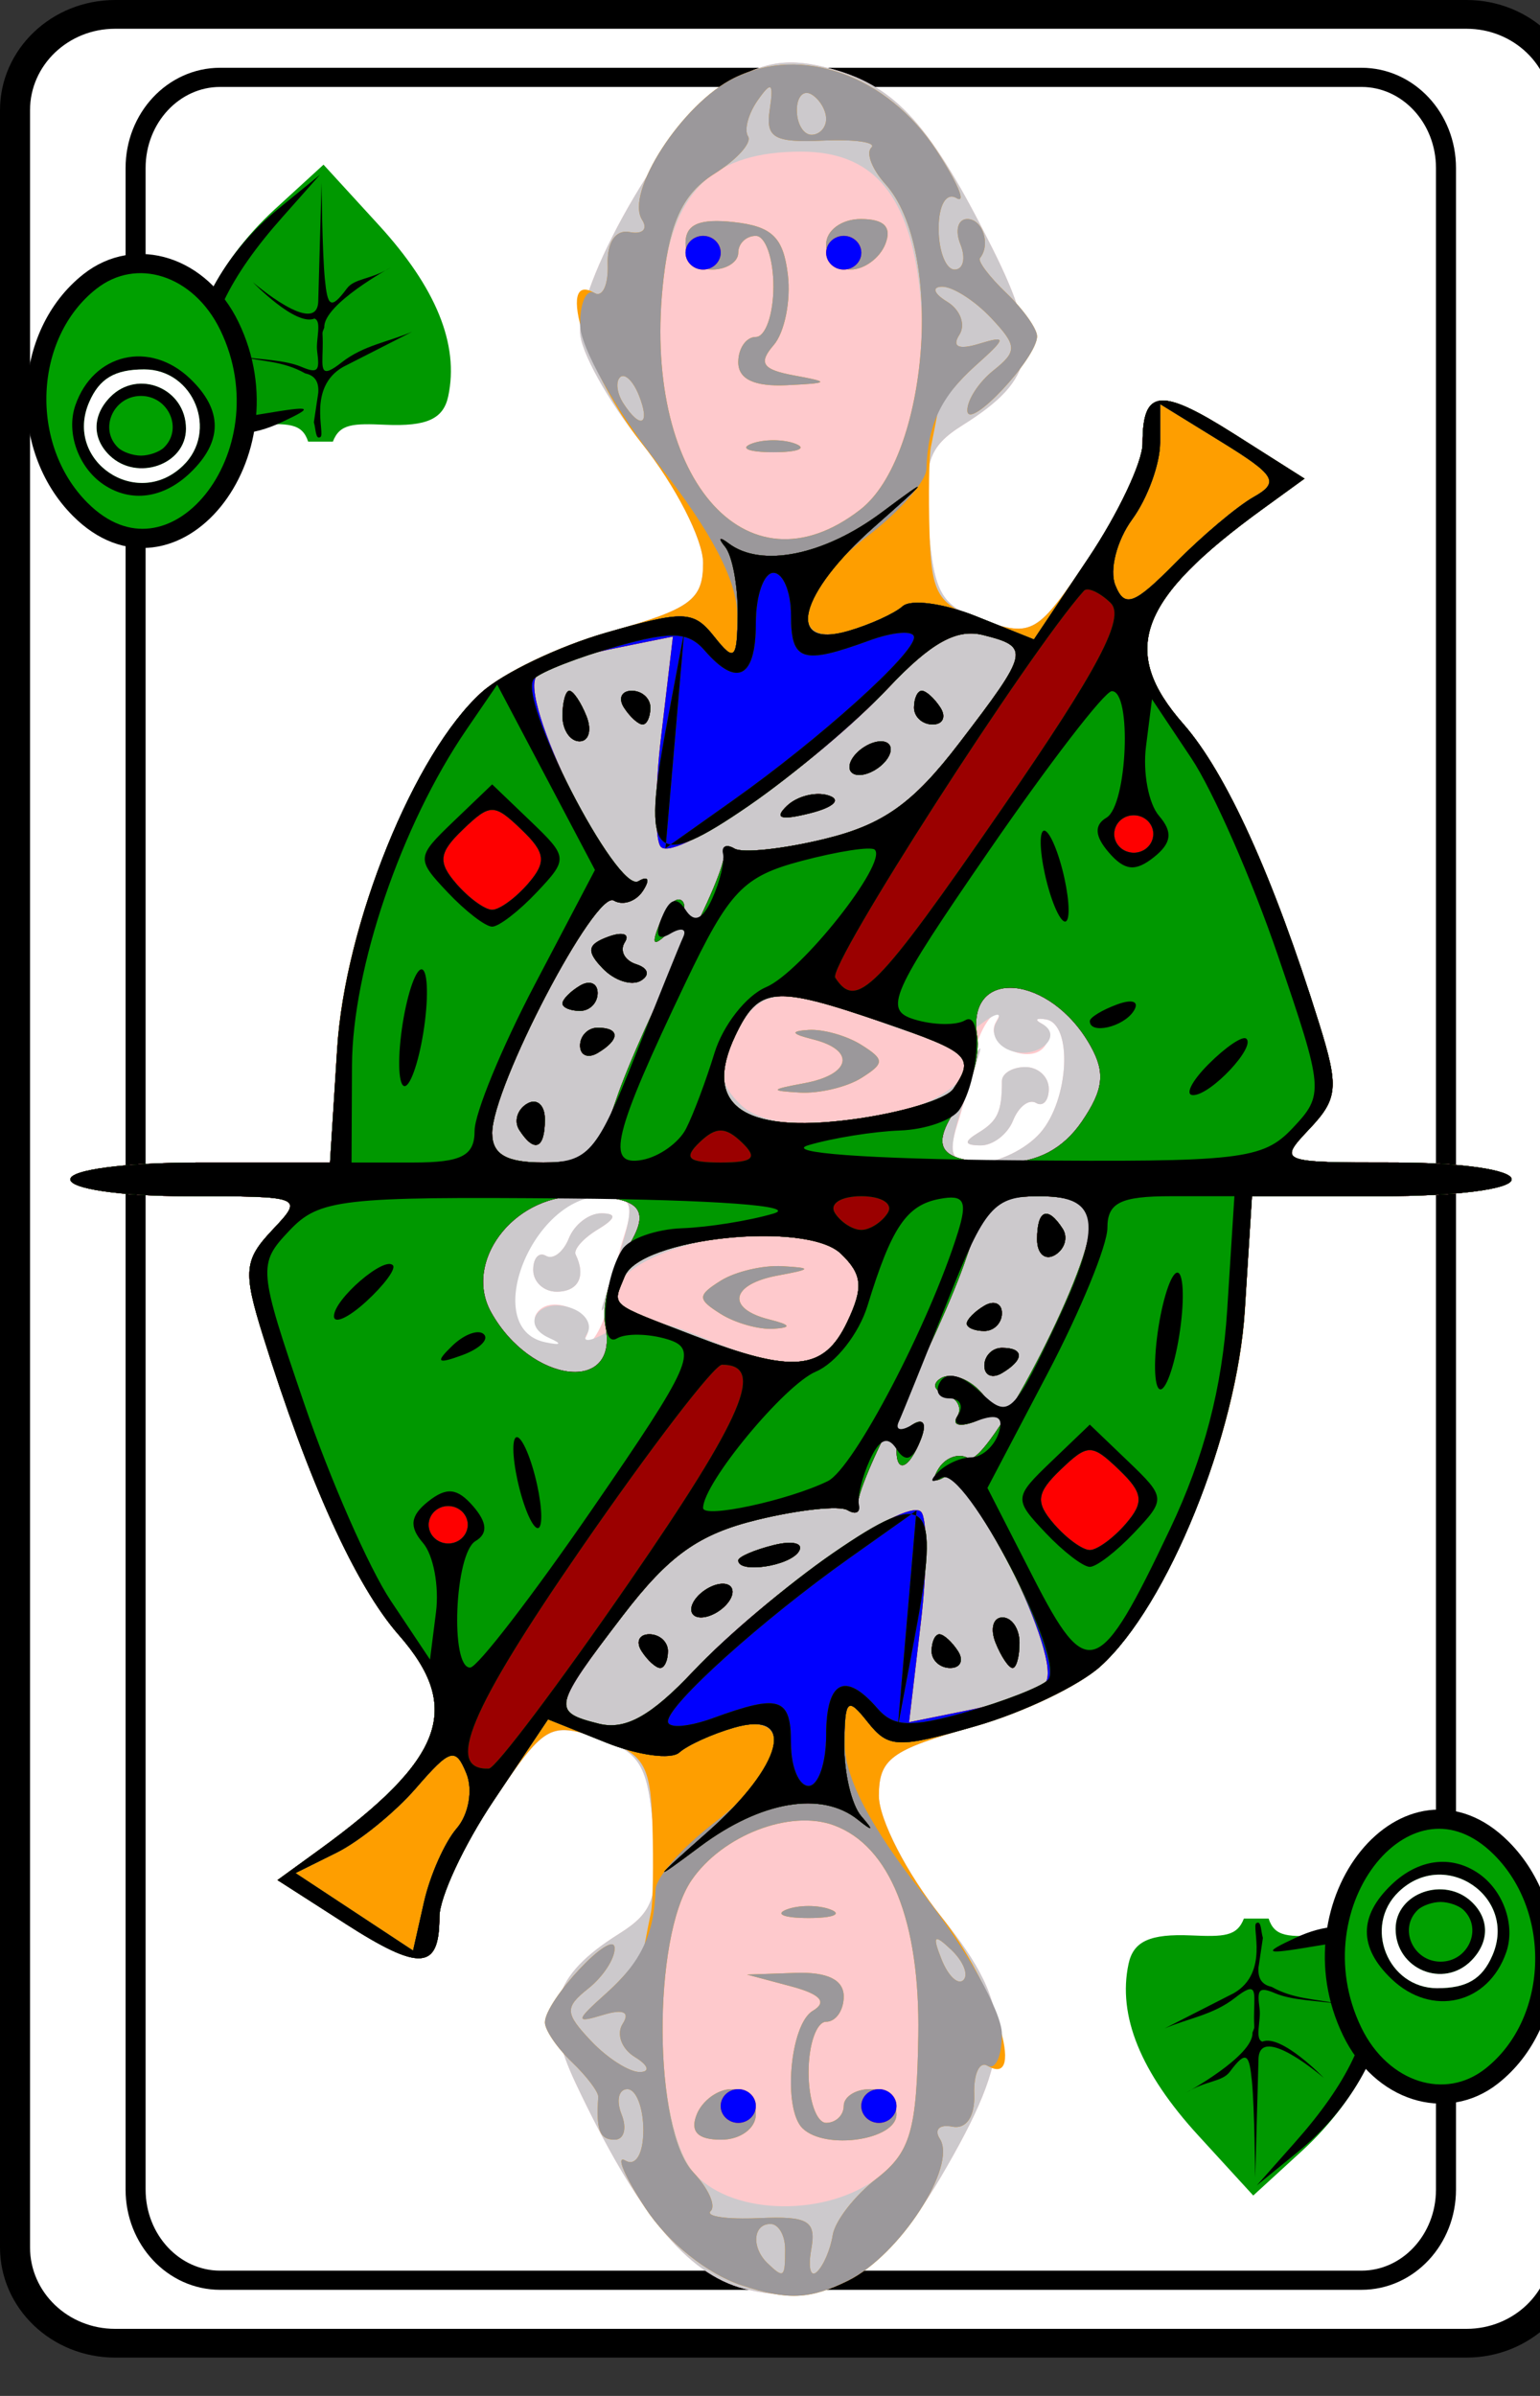 <?xml version="1.0" encoding="UTF-8" standalone="no"?>
<!-- Created with Inkscape (http://www.inkscape.org/) -->
<svg xmlns:dc="http://purl.org/dc/elements/1.1/" xmlns:cc="http://creativecommons.org/ns#" xmlns:rdf="http://www.w3.org/1999/02/22-rdf-syntax-ns#" xmlns:svg="http://www.w3.org/2000/svg" xmlns="http://www.w3.org/2000/svg" xmlns:xlink="http://www.w3.org/1999/xlink" version="1.1" width="180" height="280" viewBox="0 0 180 280" id="svg10047">
  <rect x="0" y="0" width="180" height="280" fill="#333333" stroke="none"/>
  <defs id="defs3059">

    <g id="ibq">
      <use transform="matrix(-1,0,0,-1,79,123)" id="use8732" x="0" y="0" width="1027" height="615" xlink:href="#itq"/>
    </g>
    <g transform="matrix(-1,0,0,-1,-54.7,125.71)" id="sl">
      <path d="m -55.25,118.656 c -0.396,1.068 -1.149,1.083 -3,1 -2.333,-0.105 -3.286,0.34 -3.562,1.688 -0.631,3.081 0.69,6.454 3.969,10.188 l 3.125,3.562 2.781,-2.656 c 3.332,-3.192 5.235,-7.386 4.781,-10.594 -0.276,-1.949 -0.893,-2.31 -3.594,-2.188 -1.956,0.089 -2.743,0.116 -3.094,-1 l -1.406,0 z" id="path5833" style="fill:#009800"/>
      <path d="m 1.812,-6.781 -2.344,2 C -6.56,0.32 -7.223,8.79 -2.656,8.562 -2.004,8.53 -1.24,8.329 -0.375,7.906 c 1.907,-0.932 1.761,-0.995 -1.062,-0.5 -3.002,0.526 -3.25,0.361 -3.25,-2.125 0,-3.079 1.327,-5.987 4.375,-9.562 l 2.125,-2.5 z M 1.906,-6.312 1.719,0.719 C 1.661,2.892 -2,-0.406 -2,-0.406 -2,-0.406 0.421,2.22 1.5,1.75 1.944,1.895 1.571,2.999 1.656,3.688 1.792,4.788 1.751,5.056 0.781,4.625 -0.188,4.194 -1.585,4.189 -2.781,4 c 1.251,0.295 2.499,0.259 3.75,1 0.436,0.102 0.805,0.367 0.75,1.156 l -0.25,1.75 c 0.118,0.398 0.089,1.065 0.375,0.875 C 2.13,8.591 1.093,5.848 3.125,4.625 L 7.062,2.531 c -1.326,0.6 -2.761,0.8 -4,1.812 C 1.824,5.357 1.941,4.779 1.969,3.562 1.996,2.346 1.886,2.759 2.062,2.281 1.997,0.901 5.836,-1.283 5.844,-1.281 c -1.151,0.738 -2.06,0.629 -2.5,1.25 -0.939,1.324 -1.1,1.007 -1.25,-0.562 C 1.944,-2.163 1.906,-6.312 1.906,-6.312 z" transform="matrix(-1,0,0,-1,-52.7,127.71)" id="path17552-0" style="fill:#000000"/>
    </g>
    <g transform="matrix(0.346,0,0,0.346,-210.233,-105.528)" id="letter-o">
      <path d="m 626.117,395.406 c -3.643,-2.552 -5.451,-7.826 -4.094,-11.939 2.595,-7.863 10.759,-9.848 16.577,-4.03 4.73,4.73 4.73,9.47 0,14.2 -3.864,3.864 -8.545,4.528 -12.483,1.769 z m 11.428,-2.824 c 5.183,-5.183 1.601,-14.545 -5.566,-14.545 -4.261,0 -6.48,1.379 -7.956,4.942 -3.661,8.838 6.833,16.291 13.521,9.603 z m -10.545,-1.545 c -2.564,-2.564 -2.549,-6.034 0.039,-8.811 4.037,-4.333 10.961,-1.329 10.961,4.755 0,5.412 -7.046,8.01 -11,4.057 z m 7.8,-1.2 c 2.805,-2.805 0.692,-7.8 -3.3,-7.8 -3.992,0 -6.105,4.995 -3.3,7.8 0.66,0.66 2.145,1.2 3.3,1.2 1.155,0 2.64,-0.54 3.3,-1.2 z" id="path6213-9" style="fill:#000000"/>
      <path d="m 627,391.036 c -2.564,-2.564 -2.549,-6.034 0.039,-8.811 4.037,-4.333 10.961,-1.329 10.961,4.755 0,5.412 -7.046,8.01 -11,4.057 z m 10.545,1.545 c 5.183,-5.183 1.601,-14.545 -5.566,-14.545 -4.261,0 -6.48,1.379 -7.956,4.942 -3.661,8.838 6.833,16.291 13.521,9.603 z" id="path6760" style="fill:#ffffff"/>
    </g>
    <g id="indicator-background">
      <path d="M 4.984,32.578 C 1.871,29.325 2.109,23.445 5.466,20.686 c 2.299,-1.889 5.511,-0.817 6.967,2.325 3.119,6.731 -2.839,14.384 -7.448,9.568 z" id="path6341-2" style="stroke:#000000"/>
    </g>
    <g transform="translate(-0.975,-6)" id="itq">
      <use id="use8689" x="0" y="0" width="1027" height="615" xlink:href="#indicator-background"/>
      <use transform="translate(-0.25,0)" id="use8691" x="0" y="0" width="1027" height="615" xlink:href="#letter-o"/>
    </g>
    <g id="cf">
      <path d="m 78.25,117.25 c 0,2.762 -2.238,5 -5,5 H 5.75 c -2.761,0 -5,-2.238 -5,-5 V 5.75 c 0,-2.762 2.239,-5 5,-5 h 67.5 c 2.762,0 5,2.238 5,5 v 111.5 z" id="path8383" style="fill:#ffffff;stroke:#000000;stroke-width:1.5"/>
      <path d="m 72.227,114.234 c 0,2.613 -1.89,4.73 -4.223,4.73 H 10.996 c -2.332,0 -4.223,-2.117 -4.223,-4.73 V 8.766 c 0,-2.613 1.891,-4.73 4.223,-4.73 h 57.008 c 2.333,0 4.223,2.117 4.223,4.73 V 114.234 z" id="path10068" style="fill:#ffffff;stroke:#000000;stroke-width:1"/>
    </g>
  <g id="queen_spade">
    <use id="use9997" x="869" y="369" width="1027" height="615" xlink:href="#cf"/>
    <use transform="matrix(0.878,0,0,0.879,869,369)" id="use9999" x="0" y="0" width="1027" height="615" xlink:href="#def_queen_spade"/>
    <use id="use10001" style="fill:#00a000" x="869" y="369" width="1027" height="615" xlink:href="#itq"/>
    <use id="use10003" style="fill:#00a000" x="869" y="369" width="1027" height="615" xlink:href="#ibq"/>
  </g>
    <g id="def_queen_spade">
      <use transform="matrix(-1,0,0,-1,71.316,120.928)" id="use8485" x="0" y="0" width="1027" height="615" xlink:href="#sl"/>
      <use transform="translate(18.387,19.158)" id="use8487" x="0" y="0" width="1027" height="615" xlink:href="#sl"/>
      <path d="m 42.326,135.843 c -3.253,-0.882 -6.081,-4.481 -9.565,-12.173 -1.942,-4.288 -1.359,-6.392 2.466,-8.898 1.964,-1.287 2.254,-2.193 1.945,-6.077 -0.316,-3.975 -0.731,-4.693 -3.21,-5.557 -2.689,-0.937 -3.016,-0.729 -5.904,3.773 C 26.376,109.531 25,112.573 25,113.671 c 0,3.251 -0.997,3.36 -5.216,0.567 l -3.998,-2.646 2.357,-1.785 c 7.116,-5.389 8.196,-8.428 4.539,-12.773 -2.451,-2.913 -5.121,-9.057 -7.728,-17.781 -1.131,-3.784 -1.071,-4.466 0.544,-6.25 C 17.294,71.018 17.25,71 10.655,71 6.885,71 4,70.566 4,70 4,69.424 7.129,69 11.387,69 l 7.387,0 0.401,-6.75 C 19.603,55.066 23.282,45.457 27.206,41.281 28.356,40.057 31.705,38.356 34.648,37.5 39.299,36.148 40,35.612 40,33.412 40,32.019 38.425,28.817 36.5,26.296 34.575,23.775 33,20.81 33,19.706 33,16.263 38.363,6.788 41.352,4.951 c 2.192,-1.347 3.579,-1.544 5.996,-0.851 3.651,1.047 5.628,3.362 9.137,10.698 2.771,5.792 2.458,7.699 -1.712,10.431 -1.964,1.287 -2.254,2.193 -1.945,6.077 0.316,3.975 0.731,4.693 3.21,5.557 2.689,0.937 3.016,0.729 5.904,-3.773 C 63.624,30.469 65,27.427 65,26.329 c 0,-3.251 0.997,-3.36 5.216,-0.567 l 3.998,2.646 -2.357,1.785 c -7.116,5.389 -8.196,8.428 -4.539,12.773 2.451,2.913 5.121,9.057 7.728,17.781 1.131,3.784 1.071,4.466 -0.544,6.25 C 72.706,68.982 72.75,69 79.345,69 83.115,69 86,69.434 86,70 c 0,0.576 -3.129,1 -7.387,1 l -7.387,0 -0.401,6.75 c -0.427,7.184 -4.107,16.793 -8.03,20.969 -1.15,1.224 -4.499,2.925 -7.442,3.781 C 50.701,103.852 50,104.388 50,106.588 c 0,1.393 1.614,4.643 3.587,7.222 4.174,5.458 4.159,7.904 -0.098,15.466 -3.241,5.757 -6.682,7.781 -11.162,6.566 z M 31.244,79.336 c -0.691,-0.279 -1.014,-0.898 -0.718,-1.377 0.806,-1.305 3.567,0.069 2.808,1.397 -0.36,0.63 -0.273,0.799 0.193,0.375 0.466,-0.424 0.951,-1.549 1.078,-2.5 C 34.732,76.278 35.151,74.487 35.535,73.25 36.098,71.435 35.847,71 34.239,71 c -1.097,0 -2.592,0.72 -3.323,1.601 -2.398,2.889 -2.208,7.475 0.302,7.32 1.011,-0.062 1.017,-0.186 0.025,-0.585 z m -0.91,-3.958 c 0,-0.709 0.328,-1.087 0.729,-0.839 0.401,0.248 0.987,-0.222 1.302,-1.044 0.315,-0.822 1.15,-1.487 1.855,-1.479 0.893,0.011 0.827,0.303 -0.219,0.964 -0.825,0.522 -1.387,1.19 -1.25,1.485 0.601,1.289 0.151,2.203 -1.083,2.203 -0.733,0 -1.333,-0.58 -1.333,-1.289 z M 59.171,67.25 C 60.825,65.295 61.046,60.769 59.5,60.504 c -0.55,-0.094 -0.66,0.017 -0.244,0.248 0.416,0.23 0.514,0.811 0.218,1.29 -0.806,1.305 -3.567,-0.069 -2.808,-1.397 0.36,-0.63 0.273,-0.799 -0.193,-0.375 -0.466,0.424 -0.951,1.549 -1.078,2.5 -0.127,0.951 -0.545,2.742 -0.93,3.98 -0.561,1.806 -0.311,2.25 1.263,2.25 1.079,0 2.628,-0.787 3.442,-1.75 z M 55.655,67.235 C 56.763,66.529 57,65.988 57,64.167 c 0,-0.458 0.6,-0.833 1.333,-0.833 0.733,0 1.333,0.58 1.333,1.289 0,0.709 -0.328,1.087 -0.729,0.839 -0.401,-0.248 -0.987,0.222 -1.302,1.044 -0.315,0.822 -1.15,1.487 -1.855,1.479 -0.927,-0.011 -0.963,-0.218 -0.127,-0.75 z" id="path5909" style="fill:#fec9cc"/>
      <path d="m 42.326,135.843 c -3.253,-0.882 -6.081,-4.481 -9.565,-12.173 -1.942,-4.288 -1.359,-6.392 2.466,-8.898 1.964,-1.287 2.254,-2.193 1.945,-6.077 -0.316,-3.975 -0.731,-4.693 -3.21,-5.557 -2.689,-0.937 -3.016,-0.729 -5.904,3.773 C 26.376,109.531 25,112.573 25,113.671 c 0,3.251 -0.997,3.36 -5.216,0.567 l -3.998,-2.646 2.357,-1.785 c 7.116,-5.389 8.196,-8.428 4.539,-12.773 -2.451,-2.913 -5.121,-9.057 -7.728,-17.781 -1.131,-3.784 -1.071,-4.466 0.544,-6.25 C 17.294,71.018 17.25,71 10.655,71 6.885,71 4,70.566 4,70 4,69.424 7.129,69 11.387,69 l 7.387,0 0.401,-6.75 C 19.603,55.066 23.282,45.457 27.206,41.281 28.356,40.057 31.705,38.356 34.648,37.5 39.299,36.148 40,35.612 40,33.412 40,32.019 38.425,28.817 36.5,26.296 34.575,23.775 33,20.81 33,19.706 33,16.263 38.363,6.788 41.352,4.951 c 2.192,-1.347 3.579,-1.544 5.996,-0.851 3.651,1.047 5.628,3.362 9.137,10.698 2.771,5.792 2.458,7.699 -1.712,10.431 -1.964,1.287 -2.254,2.193 -1.945,6.077 0.316,3.975 0.731,4.693 3.21,5.557 2.689,0.937 3.016,0.729 5.904,-3.773 C 63.624,30.469 65,27.427 65,26.329 c 0,-3.251 0.997,-3.36 5.216,-0.567 l 3.998,2.646 -2.357,1.785 c -7.116,5.389 -8.196,8.428 -4.539,12.773 2.451,2.913 5.121,9.057 7.728,17.781 1.131,3.784 1.071,4.466 -0.544,6.25 C 72.706,68.982 72.75,69 79.345,69 83.115,69 86,69.434 86,70 c 0,0.576 -3.129,1 -7.387,1 l -7.387,0 -0.401,6.75 c -0.427,7.184 -4.107,16.793 -8.03,20.969 -1.15,1.224 -4.499,2.925 -7.442,3.781 C 50.701,103.852 50,104.388 50,106.588 c 0,1.393 1.614,4.643 3.587,7.222 4.174,5.458 4.159,7.904 -0.098,15.466 -3.241,5.757 -6.682,7.781 -11.162,6.566 z m 7.634,-6.609 c 1.823,-1.476 2.199,-2.86 2.283,-8.413 0.103,-6.798 -1.613,-11.257 -4.804,-12.482 -2.498,-0.959 -6.349,0.593 -8.099,3.264 -2.33,3.556 -2.175,14.818 0.241,17.487 2.189,2.419 7.478,2.492 10.379,0.143 z M 39.638,125.5 C 39.955,124.675 40.841,124 41.607,124 42.373,124 43,124.675 43,125.5 c 0,0.825 -0.885,1.5 -1.969,1.5 -1.339,0 -1.785,-0.48 -1.393,-1.5 z m 6.028,0.833 c -1.143,-1.143 -0.73,-6.176 0.573,-6.982 0.844,-0.522 0.445,-0.988 -1.25,-1.459 L 42.5,117.199 l 2.75,-0.1 c 1.822,-0.066 2.75,0.406 2.75,1.4 0,0.825 -0.45,1.5 -1,1.5 -0.55,0 -1,1.35 -1,3 0,1.65 0.45,3 1,3 0.55,0 1,-0.45 1,-1 0,-0.55 0.675,-1 1.5,-1 0.825,0 1.5,0.675 1.5,1.5 0,1.514 -4.024,2.142 -5.333,0.833 z M 44.75,113.338 c 0.688,-0.277 1.812,-0.277 2.5,0 0.688,0.277 0.125,0.504 -1.25,0.504 -1.375,0 -1.938,-0.227 -1.25,-0.504 z M 48.199,78.463 C 49.133,76.413 49.063,75.635 47.836,74.408 45.55,72.121 36.593,73.495 35.07,76.365 34.089,78.215 34.024,78.233 34.583,76.5 36.265,71.279 36.249,71 34.272,71 30.268,71 27.31,78.831 31,79.662 c 0.917,0.206 1.012,0.11 0.244,-0.248 -1.732,-0.807 -0.53,-2.462 1.283,-1.766 0.804,0.309 1.193,0.997 0.863,1.53 -0.329,0.533 0.236,0.455 1.256,-0.174 1.435,-0.885 2.647,-0.797 5.355,0.387 4.986,2.18 6.88,1.965 8.199,-0.928 z M 41,77.985 c -1.333,-0.875 -1.333,-1.094 0,-1.969 0.825,-0.542 2.4,-0.93 3.5,-0.864 1.725,0.104 1.691,0.18 -0.25,0.554 -2.679,0.516 -2.956,1.963 -0.5,2.605 1.24,0.324 1.313,0.487 0.25,0.558 -0.825,0.055 -2.175,-0.342 -3,-0.884 z M 30.333,75.377 c 0,-0.709 0.328,-1.087 0.729,-0.839 0.401,0.248 0.987,-0.222 1.302,-1.044 0.315,-0.822 1.15,-1.487 1.855,-1.479 0.893,0.011 0.827,0.303 -0.219,0.964 -0.825,0.522 -1.387,1.19 -1.25,1.485 0.601,1.289 0.151,2.203 -1.083,2.203 -0.733,0 -1.333,-0.58 -1.333,-1.289 z M 59.171,67.25 C 60.825,65.295 61.046,60.769 59.5,60.504 c -0.55,-0.094 -0.66,0.017 -0.244,0.248 1.337,0.741 -0.268,2.181 -1.783,1.599 -0.804,-0.309 -1.153,-1.076 -0.776,-1.706 0.377,-0.63 -0.07,-0.532 -0.994,0.218 -1.427,1.157 -2.29,1.119 -5.712,-0.25 -5.481,-2.193 -6.839,-2.04 -8.19,0.924 -0.934,2.05 -0.864,2.828 0.363,4.056 2.286,2.286 11.243,0.913 12.766,-1.958 0.981,-1.85 1.046,-1.868 0.488,-0.135 -1.682,5.221 -1.666,5.5 0.311,5.5 1.079,0 2.628,-0.787 3.442,-1.75 z M 55.655,67.235 C 56.763,66.529 57,65.988 57,64.167 c 0,-0.458 0.6,-0.833 1.333,-0.833 0.733,0 1.333,0.58 1.333,1.289 0,0.709 -0.328,1.087 -0.729,0.839 -0.401,-0.248 -0.987,0.222 -1.302,1.044 -0.315,0.822 -1.15,1.487 -1.855,1.479 -0.927,-0.011 -0.963,-0.218 -0.127,-0.75 z M 45.75,64.294 c 2.679,-0.516 2.956,-1.963 0.5,-2.605 -1.24,-0.324 -1.313,-0.487 -0.25,-0.558 0.825,-0.055 2.175,0.342 3,0.884 1.333,0.875 1.333,1.094 0,1.969 -0.825,0.542 -2.4,0.93 -3.5,0.864 -1.725,-0.104 -1.691,-0.18 0.25,-0.554 z M 48.939,30.25 C 51.575,28.114 52.984,22.389 52.27,16.722 51.595,11.372 49.536,9 45.568,9 40.688,9 38.344,11.253 37.751,16.514 36.433,28.212 42.404,35.544 48.939,30.25 z M 42.75,26.338 c 0.688,-0.277 1.812,-0.277 2.5,0 0.688,0.277 0.125,0.504 -1.25,0.504 -1.375,0 -1.938,-0.227 -1.25,-0.504 z M 42,21.5 c 0,-0.825 0.45,-1.5 1,-1.5 0.55,0 1,-1.35 1,-3 0,-1.65 -0.45,-3 -1,-3 -0.55,0 -1,0.45 -1,1 0,0.55 -0.675,1 -1.5,1 -0.825,0 -1.5,-0.705 -1.5,-1.566 0,-1.119 0.786,-1.476 2.75,-1.25 2.177,0.25 2.817,0.903 3.072,3.127 0.177,1.546 -0.187,3.424 -0.808,4.173 -0.891,1.073 -0.641,1.456 1.178,1.803 C 47.243,22.678 47.194,22.743 44.75,22.864 42.912,22.955 42,22.503 42,21.5 z m 5,-7 c 0,-0.825 0.885,-1.5 1.969,-1.5 1.339,0 1.785,0.48 1.393,1.5 C 50.045,15.325 49.159,16 48.393,16 47.627,16 47,15.325 47,14.5 z" id="path5907" style="fill:#ccc9cc"/>
      <path d="m 42.185,135.638 c -1.942,-0.667 -4.209,-2.566 -5.473,-4.585 -1.187,-1.896 -1.697,-3.162 -1.135,-2.815 C 36.167,128.603 36.6,127.84 36.6,126.435 36.6,125.096 36.192,124 35.693,124 c -0.499,0 -0.648,0.675 -0.331,1.5 0.317,0.825 0.14,1.5 -0.393,1.5 -0.854,0 -1.064,-0.571 -0.933,-2.536 0.02,-0.295 -0.655,-1.227 -1.5,-2.071 C 31.691,121.548 31,120.489 31,120.039 c 0,-1.296 3.93,-5.667 3.967,-4.412 0.018,0.62 -0.653,1.697 -1.492,2.393 -1.362,1.13 -1.345,1.465 0.155,3.122 0.924,1.021 2.173,1.85 2.775,1.841 0.602,-0.008 0.475,-0.408 -0.283,-0.888 -0.758,-0.48 -1.072,-1.368 -0.698,-1.973 0.437,-0.708 0.037,-0.896 -1.122,-0.528 -1.595,0.506 -1.572,0.358 0.198,-1.296 1.1,-1.028 2.075,-2.303 2.167,-2.834 0.092,-0.531 0.257,-1.415 0.368,-1.965 0.111,-0.55 0.148,-2.868 0.083,-5.152 -0.104,-3.651 -0.474,-4.276 -3.061,-5.178 -2.809,-0.979 -3.08,-0.811 -6,3.74 C 26.376,109.531 25,112.573 25,113.671 c 0,3.251 -0.997,3.36 -5.216,0.567 l -3.998,-2.646 2.357,-1.785 c 7.116,-5.389 8.196,-8.428 4.539,-12.773 -2.451,-2.913 -5.121,-9.057 -7.728,-17.781 -1.131,-3.784 -1.071,-4.466 0.544,-6.25 C 17.294,71.018 17.25,71 10.655,71 6.885,71 4,70.566 4,70 4,69.424 7.129,69 11.387,69 l 7.387,0 0.401,-6.75 C 19.603,55.066 23.282,45.457 27.206,41.281 28.356,40.057 31.705,38.356 34.648,37.5 39.299,36.148 40,35.612 40,33.412 40,32.019 38.425,28.817 36.5,26.296 33.44,22.289 31.545,15.983 33.824,17.391 c 0.453,0.28 0.791,-0.481 0.75,-1.691 -0.045,-1.324 0.453,-2.091 1.25,-1.926 0.728,0.151 1.047,-0.173 0.709,-0.721 -1.001,-1.62 2.283,-6.909 5.233,-8.426 3.851,-1.98 8.722,-0.154 11.521,4.318 1.187,1.896 1.697,3.162 1.135,2.815 C 53.833,11.397 53.4,12.16 53.4,13.565 53.4,14.904 53.808,16 54.307,16 c 0.499,0 0.648,-0.675 0.331,-1.5 -0.317,-0.825 -0.14,-1.5 0.393,-1.5 0.874,0 1.344,1.518 0.719,2.321 -0.138,0.177 0.537,1.109 1.5,2.071 0.963,0.963 1.75,2.118 1.75,2.568 0,1.296 -3.93,5.667 -3.967,4.412 -0.018,-0.62 0.653,-1.697 1.492,-2.393 1.362,-1.13 1.345,-1.465 -0.155,-3.122 -0.924,-1.021 -2.173,-1.85 -2.775,-1.841 -0.602,0.008 -0.475,0.408 0.283,0.888 0.758,0.48 1.072,1.368 0.698,1.973 -0.437,0.708 -0.037,0.896 1.122,0.528 1.595,-0.506 1.572,-0.358 -0.198,1.296 -1.1,1.028 -2.075,2.303 -2.167,2.834 C 53.242,25.066 53.076,25.95 52.965,26.5 c -0.111,0.55 -0.148,2.868 -0.083,5.152 0.104,3.651 0.474,4.276 3.061,5.178 2.809,0.979 3.08,0.811 6,-3.74 C 63.624,30.469 65,27.427 65,26.329 c 0,-3.251 0.997,-3.36 5.216,-0.567 l 3.998,2.646 -2.357,1.785 c -7.116,5.389 -8.196,8.428 -4.539,12.773 2.451,2.913 5.121,9.057 7.728,17.781 1.131,3.784 1.071,4.466 -0.544,6.25 C 72.706,68.982 72.75,69 79.345,69 83.115,69 86,69.434 86,70 c 0,0.576 -3.129,1 -7.387,1 l -7.387,0 -0.401,6.75 c -0.427,7.184 -4.107,16.793 -8.03,20.969 -1.15,1.224 -4.499,2.925 -7.442,3.781 C 50.701,103.852 50,104.388 50,106.588 c 0,1.393 1.575,4.595 3.5,7.116 3.06,4.008 4.955,10.313 2.676,8.905 -0.453,-0.28 -0.791,0.481 -0.75,1.691 0.045,1.324 -0.453,2.091 -1.25,1.925 -0.728,-0.151 -1.047,0.173 -0.709,0.721 1.001,1.62 -2.283,6.909 -5.233,8.426 -2.163,1.112 -3.424,1.168 -6.048,0.267 z M 44.667,133.5 c 0,-0.825 -0.375,-1.5 -0.833,-1.5 -0.999,0 -1.099,1.401 -0.167,2.333 0.927,0.927 1,0.866 1,-0.833 z m 2.706,-0.834 c 0.123,-0.835 1.246,-2.346 2.496,-3.359 1.928,-1.561 2.289,-2.85 2.374,-8.487 0.103,-6.798 -1.613,-11.257 -4.804,-12.482 -2.498,-0.959 -6.349,0.593 -8.099,3.264 -2.236,3.412 -2.178,14.814 0.088,17.318 0.867,0.958 1.317,1.999 1.001,2.315 -0.316,0.316 0.921,0.504 2.748,0.419 2.809,-0.131 3.269,0.154 2.977,1.845 -0.19,1.1 -0.044,1.704 0.325,1.342 0.369,-0.362 0.77,-1.341 0.893,-2.176 z M 39.638,125.5 C 39.955,124.675 40.841,124 41.607,124 42.373,124 43,124.675 43,125.5 c 0,0.825 -0.885,1.5 -1.969,1.5 -1.339,0 -1.785,-0.48 -1.393,-1.5 z m 6.028,0.833 c -1.143,-1.143 -0.73,-6.176 0.573,-6.982 0.844,-0.522 0.445,-0.988 -1.25,-1.459 L 42.5,117.199 l 2.75,-0.1 c 1.822,-0.066 2.75,0.406 2.75,1.4 0,0.825 -0.45,1.5 -1,1.5 -0.55,0 -1,1.35 -1,3 0,1.65 0.45,3 1,3 0.55,0 1,-0.45 1,-1 0,-0.55 0.675,-1 1.5,-1 0.825,0 1.5,0.675 1.5,1.5 0,1.514 -4.024,2.142 -5.333,0.833 z M 44.75,113.338 c 0.688,-0.277 1.812,-0.277 2.5,0 0.688,0.277 0.125,0.504 -1.25,0.504 -1.375,0 -1.938,-0.227 -1.25,-0.504 z m 9.374,2.396 c -0.988,-0.98 -1.102,-0.865 -0.56,0.56 0.376,0.986 0.935,1.541 1.243,1.233 0.308,-0.308 6.34e-4,-1.115 -0.683,-1.793 z M 39.398,99.245 c 4.161,-4.606 12.097,-10.417 12.997,-9.517 0.363,0.363 0.36,3.323 -0.009,6.577 l -0.669,5.916 3.392,-0.716 c 1.865,-0.394 3.814,-1.114 4.331,-1.6 1.214,-1.142 -4.4,-13.048 -5.757,-12.209 -0.56,0.346 -0.676,0.104 -0.267,-0.558 0.398,-0.644 1.148,-0.909 1.666,-0.589 C 56.131,87.199 61.998,75.496 61.999,72.75 62,71.482 61.194,71 59.078,71 c -2.495,0 -3.1,0.549 -4.137,3.75 -0.668,2.062 -2.368,6 -3.778,8.75 -1.41,2.75 -2.462,5.371 -2.339,5.824 0.124,0.453 -0.151,0.592 -0.61,0.308 -0.459,-0.284 -2.764,-0.027 -5.121,0.572 -3.338,0.847 -5.034,2.106 -7.665,5.692 -3.912,5.331 -4.035,5.799 -1.678,6.415 0.963,0.252 1.864,0.51 2.003,0.573 0.139,0.064 1.779,-1.574 3.645,-3.639 z M 36.5,98 C 36.16,97.45 36.359,97 36.941,97 37.523,97 38,97.45 38,98 38,98.55 37.802,99 37.559,99 37.316,99 36.84,98.55 36.5,98 z M 53,98 c 0,-0.55 0.198,-1 0.441,-1 0.243,0 0.719,0.45 1.059,1 0.34,0.55 0.141,1 -0.441,1 C 53.477,99 53,98.55 53,98 z m 3.638,-0.5 C 56.322,96.675 56.499,96 57.031,96 57.564,96 58,96.675 58,97.5 58,98.325 57.823,99 57.607,99 57.391,99 56.955,98.325 56.638,97.5 z M 39.5,95 c 0.34,-0.55 1.068,-1 1.618,-1 0.55,0 0.722,0.45 0.382,1 -0.34,0.55 -1.068,1 -1.618,1 -0.55,0 -0.722,-0.45 -0.382,-1 z M 42,92.617 c 0,-0.211 0.901,-0.619 2.001,-0.907 1.101,-0.288 1.749,-0.115 1.441,0.383 C 44.904,92.964 42,93.406 42,92.617 z m 9,-6.558 c 0,-0.518 0.445,-1.216 0.989,-1.552 0.567,-0.35 0.735,0.051 0.393,0.941 C 51.717,87.18 51,87.497 51,86.059 z m 3.454,-1.985 c 0.307,-0.497 0.015,-1.084 -0.649,-1.305 -0.688,-0.229 -0.798,-0.651 -0.256,-0.98 0.523,-0.318 1.493,0.009 2.156,0.727 0.948,1.027 0.884,1.429 -0.302,1.884 C 54.574,84.717 54.147,84.571 54.454,84.074 z M 56,81.059 C 56,80.477 56.45,80 57,80 c 1.281,0 1.281,0.708 0,1.5 -0.55,0.34 -1,0.141 -1,-0.441 z m -1,-2.5 C 55,78.316 55.45,77.84 56,77.5 56.55,77.16 57,77.359 57,77.941 57,78.523 56.55,79 56,79 55.45,79 55,78.802 55,78.559 z m 4,-5 c 0,-1.757 0.6,-2.015 1.457,-0.628 0.316,0.512 0.118,1.214 -0.441,1.559 C 59.457,74.835 59,74.416 59,73.559 z M 34.446,78.718 C 34.221,77.549 34.68,75.611 35.466,74.411 37.186,71.786 36.585,71 32.856,71 c -3.702,0 -6.502,3.925 -4.915,6.89 2.265,4.232 7.283,4.87 6.504,0.827 z m 13.753,-0.254 c 0.934,-2.05 0.864,-2.828 -0.363,-4.056 -1.975,-1.975 -11.42,-0.933 -12.299,1.356 -0.692,1.804 -1.009,1.522 3.963,3.523 5.609,2.257 7.371,2.09 8.699,-0.824 z M 41,77.985 c -1.333,-0.875 -1.333,-1.094 0,-1.969 0.825,-0.542 2.4,-0.93 3.5,-0.864 1.725,0.104 1.691,0.18 -0.25,0.554 -2.679,0.516 -2.956,1.963 -0.5,2.605 1.24,0.324 1.313,0.487 0.25,0.558 -0.825,0.055 -2.175,-0.342 -3,-0.884 z M 35.059,65.25 c 0.668,-2.062 2.368,-6 3.778,-8.75 1.41,-2.75 2.462,-5.371 2.339,-5.824 -0.124,-0.453 0.151,-0.592 0.61,-0.308 0.459,0.284 2.764,0.027 5.121,-0.572 3.338,-0.847 5.034,-2.106 7.665,-5.692 3.992,-5.44 4.049,-5.708 1.358,-6.412 -1.51,-0.395 -2.97,0.454 -5.395,3.139 -4.105,4.544 -12.035,10.335 -12.929,9.442 -0.363,-0.363 -0.36,-3.323 0.009,-6.577 l 0.669,-5.916 -3.392,0.716 c -1.865,0.394 -3.814,1.114 -4.331,1.6 -1.214,1.142 4.4,13.048 5.757,12.209 0.56,-0.346 0.676,-0.104 0.267,0.558 -0.398,0.644 -1.148,0.909 -1.666,0.589 C 33.869,52.801 28.002,64.504 28.001,67.25 28,68.518 28.806,69 30.922,69 c 2.495,0 3.1,-0.549 4.137,-3.75 z m -5.516,1.819 C 29.226,66.557 29.425,65.856 29.984,65.51 30.543,65.165 31,65.584 31,66.441 c 0,1.757 -0.6,2.015 -1.457,0.628 z M 33,62.059 C 33,61.477 33.45,61 34,61 c 1.281,0 1.281,0.708 0,1.5 -0.55,0.34 -1,0.141 -1,-0.441 z m -1,-2.5 C 32,59.316 32.45,58.84 33,58.5 33.55,58.16 34,58.359 34,58.941 34,59.523 33.55,60 33,60 32.45,60 32,59.802 32,59.559 z m 2.295,-2.074 c -0.948,-1.027 -0.884,-1.429 0.302,-1.884 0.829,-0.318 1.256,-0.172 0.949,0.325 -0.307,0.497 -0.015,1.084 0.649,1.305 0.688,0.229 0.798,0.651 0.256,0.98 -0.523,0.318 -1.493,-0.009 -2.156,-0.727 z m 3.27,-2.778 c 0.376,-0.986 0.935,-1.541 1.243,-1.233 0.308,0.308 6.34e-4,1.115 -0.683,1.793 -0.988,0.98 -1.102,0.865 -0.56,-0.56 z M 44.768,47.832 c 0.581,-0.581 1.647,-0.86 2.368,-0.619 0.749,0.25 0.296,0.703 -1.057,1.057 -1.663,0.435 -2.054,0.305 -1.312,-0.437 z M 48.5,45 c 0.34,-0.55 1.068,-1 1.618,-1 0.55,0 0.722,0.45 0.382,1 -0.34,0.55 -1.068,1 -1.618,1 -0.55,0 -0.722,-0.45 -0.382,-1 z M 32,42.5 c 0,-0.825 0.177,-1.5 0.393,-1.5 0.216,0 0.652,0.675 0.969,1.5 0.317,0.825 0.14,1.5 -0.393,1.5 C 32.436,44 32,43.325 32,42.5 z M 35.5,42 C 35.16,41.45 35.359,41 35.941,41 36.523,41 37,41.45 37,42 37,42.55 36.802,43 36.559,43 36.316,43 35.84,42.55 35.5,42 z M 52,42 c 0,-0.55 0.198,-1 0.441,-1 0.243,0 0.719,0.45 1.059,1 0.34,0.55 0.141,1 -0.441,1 C 52.477,43 52,42.55 52,42 z m 9.548,24.567 C 62.78,64.687 62.894,63.67 62.048,62.09 59.758,57.81 54.956,57.371 55.591,61.5 55.76,62.6 55.27,64.461 54.502,65.635 52.814,68.215 53.431,69 57.144,69 c 1.873,0 3.342,-0.811 4.404,-2.433 z M 54.235,64.629 c 1.228,-1.886 0.938,-2.172 -3.985,-3.936 -6.233,-2.234 -7.082,-2.155 -8.418,0.778 -1.871,4.107 0.402,5.821 6.598,4.978 2.789,-0.38 5.401,-1.198 5.805,-1.819 z M 45.75,64.294 c 2.679,-0.516 2.956,-1.963 0.5,-2.605 -1.24,-0.324 -1.313,-0.487 -0.25,-0.558 0.825,-0.055 2.175,0.342 3,0.884 1.333,0.875 1.333,1.094 0,1.969 -0.825,0.542 -2.4,0.93 -3.5,0.864 -1.725,-0.104 -1.691,-0.18 0.25,-0.554 z M 48.939,30.25 C 52.834,27.094 53.741,14.812 50.366,10.919 49.612,10.049 49.254,9.079 49.57,8.764 49.886,8.448 48.649,8.259 46.822,8.345 44.029,8.475 43.546,8.182 43.792,6.5 44.024,4.908 43.884,4.796 43.108,5.952 42.571,6.751 42.323,7.714 42.557,8.093 42.791,8.471 41.924,9.475 40.629,10.323 38.899,11.457 38.137,13.089 37.755,16.485 36.433,28.212 42.396,35.551 48.939,30.25 z M 42.75,26.338 c 0.688,-0.277 1.812,-0.277 2.5,0 0.688,0.277 0.125,0.504 -1.25,0.504 -1.375,0 -1.938,-0.227 -1.25,-0.504 z M 42,21.5 c 0,-0.825 0.45,-1.5 1,-1.5 0.55,0 1,-1.35 1,-3 0,-1.65 -0.45,-3 -1,-3 -0.55,0 -1,0.45 -1,1 0,0.55 -0.675,1 -1.5,1 -0.825,0 -1.5,-0.705 -1.5,-1.566 0,-1.119 0.786,-1.476 2.75,-1.25 2.177,0.25 2.817,0.903 3.072,3.127 0.177,1.546 -0.187,3.424 -0.808,4.173 -0.891,1.073 -0.641,1.456 1.178,1.803 C 47.243,22.678 47.194,22.743 44.75,22.864 42.912,22.955 42,22.503 42,21.5 z m 5,-7 c 0,-0.825 0.885,-1.5 1.969,-1.5 1.339,0 1.785,0.48 1.393,1.5 C 50.045,15.325 49.159,16 48.393,16 47.627,16 47,15.325 47,14.5 z m -10.655,8.957 c -0.326,-0.849 -0.807,-1.329 -1.069,-1.067 -0.262,0.262 -0.18,0.957 0.183,1.543 0.986,1.595 1.562,1.286 0.886,-0.477 z M 47,7.059 C 47,6.541 46.625,5.886 46.167,5.603 45.708,5.32 45.333,5.743 45.333,6.544 45.333,7.345 45.708,8 46.167,8 46.625,8 47,7.577 47,7.059 z" id="path5905" style="fill:#fe9e00"/>
      <path d="m 42.185,135.638 c -1.942,-0.667 -4.209,-2.566 -5.473,-4.585 -1.187,-1.896 -1.697,-3.162 -1.135,-2.815 C 36.167,128.603 36.6,127.84 36.6,126.435 36.6,125.096 36.192,124 35.693,124 c -0.499,0 -0.648,0.675 -0.331,1.5 0.317,0.825 0.14,1.5 -0.393,1.5 -0.854,0 -1.064,-0.571 -0.933,-2.536 0.02,-0.295 -0.655,-1.227 -1.5,-2.071 C 31.691,121.548 31,120.489 31,120.039 c 0,-1.296 3.93,-5.667 3.967,-4.412 0.018,0.62 -0.653,1.697 -1.492,2.393 -1.362,1.13 -1.345,1.465 0.155,3.122 0.924,1.021 2.173,1.85 2.775,1.841 0.602,-0.008 0.475,-0.408 -0.283,-0.888 -0.758,-0.48 -1.072,-1.368 -0.698,-1.973 0.437,-0.708 0.037,-0.896 -1.122,-0.528 -1.595,0.506 -1.572,0.358 0.198,-1.296 1.966,-1.837 2.716,-3.484 2.794,-6.139 0.022,-0.737 1.539,-2.537 3.373,-4 3.943,-3.146 4.626,-6.685 1.083,-5.615 -1.238,0.374 -2.635,1.036 -3.105,1.472 -0.47,0.436 -2.343,0.171 -4.161,-0.589 l -3.306,-1.381 -3.089,4.814 C 26.39,109.509 25,112.573 25,113.671 c 0,3.251 -0.997,3.36 -5.216,0.567 l -3.998,-2.646 2.357,-1.785 c 7.116,-5.389 8.196,-8.428 4.539,-12.773 -2.451,-2.913 -5.121,-9.057 -7.728,-17.781 -1.131,-3.784 -1.071,-4.466 0.544,-6.25 C 17.294,71.018 17.25,71 10.655,71 6.885,71 4,70.566 4,70 4,69.424 7.129,69 11.387,69 l 7.387,0 0.41,-6.75 c 0.451,-7.418 4.391,-17.563 8.218,-21.159 1.211,-1.137 4.393,-2.727 7.072,-3.534 4.456,-1.341 4.982,-1.321 6.166,0.238 1.151,1.515 1.296,1.371 1.3,-1.296 0.004,-2.009 -1.473,-4.958 -4.468,-8.924 C 35.013,24.317 33,20.578 33,19.267 c 0,-1.312 0.371,-2.156 0.824,-1.875 0.453,0.28 0.791,-0.481 0.75,-1.691 -0.045,-1.324 0.453,-2.091 1.25,-1.926 0.728,0.151 1.047,-0.173 0.709,-0.721 -1.001,-1.62 2.283,-6.909 5.233,-8.426 3.851,-1.98 8.722,-0.154 11.521,4.318 1.187,1.896 1.697,3.162 1.135,2.815 C 53.833,11.397 53.4,12.16 53.4,13.565 53.4,14.904 53.808,16 54.307,16 c 0.499,0 0.648,-0.675 0.331,-1.5 -0.317,-0.825 -0.14,-1.5 0.393,-1.5 0.874,0 1.344,1.518 0.719,2.321 -0.138,0.177 0.537,1.109 1.5,2.071 0.963,0.963 1.75,2.118 1.75,2.568 0,1.296 -3.93,5.667 -3.967,4.412 -0.018,-0.62 0.653,-1.697 1.492,-2.393 1.362,-1.13 1.345,-1.465 -0.155,-3.122 -0.924,-1.021 -2.173,-1.85 -2.775,-1.841 -0.602,0.008 -0.475,0.408 0.283,0.888 0.758,0.48 1.072,1.368 0.698,1.973 -0.437,0.708 -0.037,0.896 1.122,0.528 1.595,-0.506 1.572,-0.358 -0.198,1.296 -1.966,1.837 -2.716,3.484 -2.794,6.139 -0.022,0.737 -1.539,2.537 -3.373,4 -3.943,3.146 -4.626,6.685 -1.083,5.615 1.238,-0.374 2.635,-1.036 3.105,-1.472 0.47,-0.436 2.343,-0.171 4.161,0.589 l 3.306,1.381 3.089,-4.814 C 63.61,30.491 65,27.427 65,26.329 c 0,-3.251 0.997,-3.36 5.216,-0.567 l 3.998,2.646 -2.357,1.785 c -7.116,5.389 -8.196,8.428 -4.539,12.773 2.451,2.913 5.121,9.057 7.728,17.781 1.131,3.784 1.071,4.466 -0.544,6.25 C 72.706,68.982 72.75,69 79.345,69 83.115,69 86,69.434 86,70 c 0,0.576 -3.129,1 -7.387,1 l -7.387,0 -0.41,6.75 c -0.451,7.418 -4.391,17.563 -8.218,21.159 -1.211,1.137 -4.393,2.728 -7.072,3.534 -4.456,1.341 -4.982,1.321 -6.166,-0.238 -1.151,-1.515 -1.296,-1.371 -1.3,1.296 -0.004,2.009 1.473,4.958 4.468,8.924 C 54.987,115.683 57,119.422 57,120.733 c 0,1.312 -0.371,2.156 -0.824,1.875 -0.453,-0.28 -0.791,0.481 -0.75,1.691 0.045,1.324 -0.453,2.091 -1.25,1.925 -0.728,-0.151 -1.047,0.173 -0.709,0.721 1.001,1.62 -2.283,6.909 -5.233,8.426 -2.163,1.112 -3.424,1.168 -6.048,0.267 z M 44.667,133.5 c 0,-0.825 -0.375,-1.5 -0.833,-1.5 -0.999,0 -1.099,1.401 -0.167,2.333 0.927,0.927 1,0.866 1,-0.833 z m 2.706,-0.834 c 0.123,-0.835 1.246,-2.346 2.496,-3.359 1.928,-1.561 2.289,-2.85 2.374,-8.487 0.103,-6.798 -1.613,-11.257 -4.804,-12.482 -2.498,-0.959 -6.349,0.593 -8.099,3.264 -2.236,3.412 -2.178,14.814 0.088,17.318 0.867,0.958 1.317,1.999 1.001,2.315 -0.316,0.316 0.921,0.504 2.748,0.419 2.809,-0.131 3.269,0.154 2.977,1.845 -0.19,1.1 -0.044,1.704 0.325,1.342 0.369,-0.362 0.77,-1.341 0.893,-2.176 z M 39.638,125.5 C 39.955,124.675 40.841,124 41.607,124 42.373,124 43,124.675 43,125.5 c 0,0.825 -0.885,1.5 -1.969,1.5 -1.339,0 -1.785,-0.48 -1.393,-1.5 z m 6.028,0.833 c -1.143,-1.143 -0.73,-6.176 0.573,-6.982 0.844,-0.522 0.445,-0.988 -1.25,-1.459 L 42.5,117.199 l 2.75,-0.1 c 1.822,-0.066 2.75,0.406 2.75,1.4 0,0.825 -0.45,1.5 -1,1.5 -0.55,0 -1,1.35 -1,3 0,1.65 0.45,3 1,3 0.55,0 1,-0.45 1,-1 0,-0.55 0.675,-1 1.5,-1 0.825,0 1.5,0.675 1.5,1.5 0,1.514 -4.024,2.142 -5.333,0.833 z M 44.75,113.338 c 0.688,-0.277 1.812,-0.277 2.5,0 0.688,0.277 0.125,0.504 -1.25,0.504 -1.375,0 -1.938,-0.227 -1.25,-0.504 z m 9.374,2.396 c -0.988,-0.98 -1.102,-0.865 -0.56,0.56 0.376,0.986 0.935,1.541 1.243,1.233 0.308,-0.308 6.34e-4,-1.115 -0.683,-1.793 z M 25.984,108.519 c 0.682,-0.821 0.929,-2.287 0.551,-3.256 -0.615,-1.575 -0.921,-1.483 -2.862,0.859 -1.195,1.442 -3.229,3.168 -4.519,3.836 l -2.346,1.215 3.346,2.302 3.346,2.302 0.622,-2.882 c 0.342,-1.585 1.18,-3.554 1.862,-4.376 z m 13.414,-9.274 c 4.161,-4.606 12.097,-10.417 12.997,-9.517 0.363,0.363 0.36,3.323 -0.009,6.577 l -0.669,5.916 3.392,-0.716 c 1.865,-0.394 3.814,-1.114 4.331,-1.6 1.214,-1.142 -4.4,-13.048 -5.757,-12.209 -0.56,0.346 -0.676,0.104 -0.267,-0.558 0.398,-0.644 1.148,-0.909 1.666,-0.589 C 56.131,87.199 61.998,75.496 61.999,72.75 62,71.482 61.194,71 59.078,71 c -2.495,0 -3.1,0.549 -4.137,3.75 -0.668,2.062 -2.368,6 -3.778,8.75 -1.41,2.75 -2.462,5.371 -2.339,5.824 0.124,0.453 -0.151,0.592 -0.61,0.308 -0.459,-0.284 -2.764,-0.027 -5.121,0.572 -3.338,0.847 -5.034,2.106 -7.665,5.692 -3.912,5.331 -4.035,5.799 -1.678,6.415 0.963,0.252 1.864,0.51 2.003,0.573 0.139,0.064 1.779,-1.574 3.645,-3.639 z M 36.5,98 C 36.16,97.45 36.359,97 36.941,97 37.523,97 38,97.45 38,98 38,98.55 37.802,99 37.559,99 37.316,99 36.84,98.55 36.5,98 z M 53,98 c 0,-0.55 0.198,-1 0.441,-1 0.243,0 0.719,0.45 1.059,1 0.34,0.55 0.141,1 -0.441,1 C 53.477,99 53,98.55 53,98 z m 3.638,-0.5 C 56.322,96.675 56.499,96 57.031,96 57.564,96 58,96.675 58,97.5 58,98.325 57.823,99 57.607,99 57.391,99 56.955,98.325 56.638,97.5 z M 39.5,95 c 0.34,-0.55 1.068,-1 1.618,-1 0.55,0 0.722,0.45 0.382,1 -0.34,0.55 -1.068,1 -1.618,1 -0.55,0 -0.722,-0.45 -0.382,-1 z M 42,92.617 c 0,-0.211 0.901,-0.619 2.001,-0.907 1.101,-0.288 1.749,-0.115 1.441,0.383 C 44.904,92.964 42,93.406 42,92.617 z m 9,-6.558 c 0,-0.518 0.445,-1.216 0.989,-1.552 0.567,-0.35 0.735,0.051 0.393,0.941 C 51.717,87.18 51,87.497 51,86.059 z m 3.454,-1.985 c 0.307,-0.497 0.015,-1.084 -0.649,-1.305 -0.688,-0.229 -0.798,-0.651 -0.256,-0.98 0.523,-0.318 1.493,0.009 2.156,0.727 0.948,1.027 0.884,1.429 -0.302,1.884 C 54.574,84.717 54.147,84.571 54.454,84.074 z M 56,81.059 C 56,80.477 56.45,80 57,80 c 1.281,0 1.281,0.708 0,1.5 -0.55,0.34 -1,0.141 -1,-0.441 z m -1,-2.5 C 55,78.316 55.45,77.84 56,77.5 56.55,77.16 57,77.359 57,77.941 57,78.523 56.55,79 56,79 55.45,79 55,78.802 55,78.559 z m 4,-5 c 0,-1.757 0.6,-2.015 1.457,-0.628 0.316,0.512 0.118,1.214 -0.441,1.559 C 59.457,74.835 59,74.416 59,73.559 z M 34.446,78.718 C 34.221,77.549 34.68,75.611 35.466,74.411 37.186,71.786 36.585,71 32.856,71 c -3.702,0 -6.502,3.925 -4.915,6.89 2.265,4.232 7.283,4.87 6.504,0.827 z m 13.753,-0.254 c 0.934,-2.05 0.864,-2.828 -0.363,-4.056 -1.975,-1.975 -11.42,-0.933 -12.299,1.356 -0.692,1.804 -1.009,1.522 3.963,3.523 5.609,2.257 7.371,2.09 8.699,-0.824 z M 41,77.985 c -1.333,-0.875 -1.333,-1.094 0,-1.969 0.825,-0.542 2.4,-0.93 3.5,-0.864 1.725,0.104 1.691,0.18 -0.25,0.554 -2.679,0.516 -2.956,1.963 -0.5,2.605 1.24,0.324 1.313,0.487 0.25,0.558 -0.825,0.055 -2.175,-0.342 -3,-0.884 z M 35.059,65.25 c 0.668,-2.062 2.368,-6 3.778,-8.75 1.41,-2.75 2.462,-5.371 2.339,-5.824 -0.124,-0.453 0.151,-0.592 0.61,-0.308 0.459,0.284 2.764,0.027 5.121,-0.572 3.338,-0.847 5.034,-2.106 7.665,-5.692 3.992,-5.44 4.049,-5.708 1.358,-6.412 -1.51,-0.395 -2.97,0.454 -5.395,3.139 -4.105,4.544 -12.035,10.335 -12.929,9.442 -0.363,-0.363 -0.36,-3.323 0.009,-6.577 l 0.669,-5.916 -3.392,0.716 c -1.865,0.394 -3.814,1.114 -4.331,1.6 -1.214,1.142 4.4,13.048 5.757,12.209 0.56,-0.346 0.676,-0.104 0.267,0.558 -0.398,0.644 -1.148,0.909 -1.666,0.589 C 33.869,52.801 28.002,64.504 28.001,67.25 28,68.518 28.806,69 30.922,69 c 2.495,0 3.1,-0.549 4.137,-3.75 z m -5.516,1.819 C 29.226,66.557 29.425,65.856 29.984,65.51 30.543,65.165 31,65.584 31,66.441 c 0,1.757 -0.6,2.015 -1.457,0.628 z M 33,62.059 C 33,61.477 33.45,61 34,61 c 1.281,0 1.281,0.708 0,1.5 -0.55,0.34 -1,0.141 -1,-0.441 z m -1,-2.5 C 32,59.316 32.45,58.84 33,58.5 33.55,58.16 34,58.359 34,58.941 34,59.523 33.55,60 33,60 32.45,60 32,59.802 32,59.559 z m 2.295,-2.074 c -0.948,-1.027 -0.884,-1.429 0.302,-1.884 0.829,-0.318 1.256,-0.172 0.949,0.325 -0.307,0.497 -0.015,1.084 0.649,1.305 0.688,0.229 0.798,0.651 0.256,0.98 -0.523,0.318 -1.493,-0.009 -2.156,-0.727 z m 3.27,-2.778 c 0.376,-0.986 0.935,-1.541 1.243,-1.233 0.308,0.308 6.34e-4,1.115 -0.683,1.793 -0.988,0.98 -1.102,0.865 -0.56,-0.56 z M 44.768,47.832 c 0.581,-0.581 1.647,-0.86 2.368,-0.619 0.749,0.25 0.296,0.703 -1.057,1.057 -1.663,0.435 -2.054,0.305 -1.312,-0.437 z M 48.5,45 c 0.34,-0.55 1.068,-1 1.618,-1 0.55,0 0.722,0.45 0.382,1 -0.34,0.55 -1.068,1 -1.618,1 -0.55,0 -0.722,-0.45 -0.382,-1 z M 32,42.5 c 0,-0.825 0.177,-1.5 0.393,-1.5 0.216,0 0.652,0.675 0.969,1.5 0.317,0.825 0.14,1.5 -0.393,1.5 C 32.436,44 32,43.325 32,42.5 z M 35.5,42 C 35.16,41.45 35.359,41 35.941,41 36.523,41 37,41.45 37,42 37,42.55 36.802,43 36.559,43 36.316,43 35.84,42.55 35.5,42 z M 52,42 c 0,-0.55 0.198,-1 0.441,-1 0.243,0 0.719,0.45 1.059,1 0.34,0.55 0.141,1 -0.441,1 C 52.477,43 52,42.55 52,42 z m 9.548,24.567 C 62.78,64.687 62.894,63.67 62.048,62.09 59.758,57.81 54.956,57.371 55.591,61.5 55.76,62.6 55.27,64.461 54.502,65.635 52.814,68.215 53.431,69 57.144,69 c 1.873,0 3.342,-0.811 4.404,-2.433 z M 54.235,64.629 c 1.228,-1.886 0.938,-2.172 -3.985,-3.936 -6.233,-2.234 -7.082,-2.155 -8.418,0.778 -1.871,4.107 0.402,5.821 6.598,4.978 2.789,-0.38 5.401,-1.198 5.805,-1.819 z M 45.75,64.294 c 2.679,-0.516 2.956,-1.963 0.5,-2.605 -1.24,-0.324 -1.313,-0.487 -0.25,-0.558 0.825,-0.055 2.175,0.342 3,0.884 1.333,0.875 1.333,1.094 0,1.969 -0.825,0.542 -2.4,0.93 -3.5,0.864 -1.725,-0.104 -1.691,-0.18 0.25,-0.554 z M 71.32,29.5 c 1.485,-0.874 1.256,-1.286 -1.81,-3.259 L 66,23.982 l 0,2.287 c 0,1.258 -0.715,3.308 -1.589,4.556 -0.874,1.248 -1.307,3.005 -0.962,3.904 0.528,1.376 1.066,1.171 3.399,-1.296 C 68.373,31.819 70.385,30.05 71.32,29.5 z M 48.939,30.25 C 52.834,27.094 53.741,14.812 50.366,10.919 49.612,10.049 49.254,9.079 49.57,8.764 49.886,8.448 48.649,8.259 46.822,8.345 44.029,8.475 43.546,8.182 43.792,6.5 44.024,4.908 43.884,4.796 43.108,5.952 42.571,6.751 42.323,7.714 42.557,8.093 42.791,8.471 41.924,9.475 40.629,10.323 38.899,11.457 38.137,13.089 37.755,16.485 36.433,28.212 42.396,35.551 48.939,30.25 z M 42.75,26.338 c 0.688,-0.277 1.812,-0.277 2.5,0 0.688,0.277 0.125,0.504 -1.25,0.504 -1.375,0 -1.938,-0.227 -1.25,-0.504 z M 42,21.5 c 0,-0.825 0.45,-1.5 1,-1.5 0.55,0 1,-1.35 1,-3 0,-1.65 -0.45,-3 -1,-3 -0.55,0 -1,0.45 -1,1 0,0.55 -0.675,1 -1.5,1 -0.825,0 -1.5,-0.705 -1.5,-1.566 0,-1.119 0.786,-1.476 2.75,-1.25 2.177,0.25 2.817,0.903 3.072,3.127 0.177,1.546 -0.187,3.424 -0.808,4.173 -0.891,1.073 -0.641,1.456 1.178,1.803 C 47.243,22.678 47.194,22.743 44.75,22.864 42.912,22.955 42,22.503 42,21.5 z m 5,-7 c 0,-0.825 0.885,-1.5 1.969,-1.5 1.339,0 1.785,0.48 1.393,1.5 C 50.045,15.325 49.159,16 48.393,16 47.627,16 47,15.325 47,14.5 z m -10.655,8.957 c -0.326,-0.849 -0.807,-1.329 -1.069,-1.067 -0.262,0.262 -0.18,0.957 0.183,1.543 0.986,1.595 1.562,1.286 0.886,-0.477 z M 47,7.059 C 47,6.541 46.625,5.886 46.167,5.603 45.708,5.32 45.333,5.743 45.333,6.544 45.333,7.345 45.708,8 46.167,8 46.625,8 47,7.577 47,7.059 z" id="path5903" style="fill:#9b989b"/>
      <path d="m 41,125 c 0,-0.55 0.45,-1 1,-1 0.55,0 1,0.45 1,1 0,0.55 -0.45,1 -1,1 -0.55,0 -1,-0.45 -1,-1 z m 8,0 c 0,-0.55 0.45,-1 1,-1 0.55,0 1,0.45 1,1 0,0.55 -0.45,1 -1,1 -0.55,0 -1,-0.45 -1,-1 z m -29.356,-10.826 -3.856,-2.585 2.356,-1.784 c 7.114,-5.387 8.194,-8.427 4.537,-12.772 -2.451,-2.913 -5.121,-9.057 -7.728,-17.781 -1.131,-3.784 -1.071,-4.466 0.544,-6.25 C 17.294,71.018 17.25,71 10.655,71 6.885,71 4,70.566 4,70 4,69.424 7.129,69 11.387,69 l 7.387,0 0.41,-6.75 c 0.451,-7.418 4.391,-17.563 8.218,-21.159 1.211,-1.137 4.393,-2.727 7.072,-3.534 4.456,-1.341 4.982,-1.321 6.166,0.238 1.15,1.514 1.299,1.364 1.327,-1.346 0.017,-1.677 -0.306,-3.478 -0.718,-4 -0.412,-0.522 -0.323,-0.613 0.2,-0.2 1.861,1.469 5.446,0.711 8.723,-1.845 2.814,-2.195 2.748,-2.063 -0.423,0.856 -4.308,3.964 -5.112,7.285 -1.5,6.194 1.238,-0.374 2.635,-1.036 3.105,-1.472 0.47,-0.436 2.343,-0.171 4.161,0.589 l 3.306,1.381 3.089,-4.814 C 63.61,30.491 65,27.427 65,26.329 c 0,-3.251 0.997,-3.36 5.216,-0.567 l 3.998,2.646 -2.357,1.785 c -7.116,5.389 -8.196,8.428 -4.539,12.773 2.451,2.913 5.121,9.057 7.728,17.781 1.131,3.784 1.071,4.466 -0.544,6.25 C 72.706,68.982 72.75,69 79.345,69 83.115,69 86,69.434 86,70 c 0,0.576 -3.129,1 -7.387,1 l -7.387,0 -0.41,6.75 c -0.451,7.418 -4.391,17.563 -8.218,21.159 -1.211,1.137 -4.393,2.728 -7.072,3.534 -4.456,1.341 -4.982,1.321 -6.166,-0.238 -1.15,-1.514 -1.299,-1.364 -1.327,1.346 -0.017,1.677 0.418,3.59 0.968,4.25 0.727,0.873 0.673,0.927 -0.2,0.2 -2.06,-1.717 -5.514,-1.103 -8.973,1.595 -2.814,2.195 -2.748,2.063 0.423,-0.856 4.308,-3.964 5.112,-7.285 1.5,-6.194 -1.238,0.374 -2.635,1.036 -3.105,1.472 -0.47,0.436 -2.343,0.171 -4.161,-0.589 l -3.306,-1.381 -3.089,4.814 C 26.39,109.509 25,112.622 25,113.779 c 0,3.159 -1.111,3.241 -5.356,0.396 z m 6.34,-5.655 c 0.682,-0.821 0.929,-2.287 0.551,-3.256 -0.615,-1.575 -0.921,-1.483 -2.862,0.859 -1.195,1.442 -3.229,3.168 -4.519,3.836 l -2.346,1.215 3.346,2.302 3.346,2.302 0.622,-2.882 c 0.342,-1.585 1.18,-3.554 1.862,-4.376 z m 13.414,-9.274 c 4.161,-4.606 12.097,-10.417 12.997,-9.517 0.363,0.363 0.36,3.323 -0.009,6.577 l -0.669,5.916 3.392,-0.716 c 1.865,-0.394 3.814,-1.114 4.331,-1.6 1.214,-1.142 -4.4,-13.048 -5.757,-12.209 -0.56,0.346 -0.676,0.104 -0.267,-0.558 0.398,-0.644 1.148,-0.909 1.666,-0.589 C 56.131,87.199 61.998,75.496 61.999,72.75 62,71.482 61.194,71 59.078,71 c -2.495,0 -3.1,0.549 -4.137,3.75 -0.668,2.062 -2.368,6 -3.778,8.75 -1.41,2.75 -2.462,5.371 -2.339,5.824 0.124,0.453 -0.151,0.592 -0.61,0.308 -0.459,-0.284 -2.764,-0.027 -5.121,0.572 -3.338,0.847 -5.034,2.106 -7.665,5.692 -3.912,5.331 -4.035,5.799 -1.678,6.415 0.963,0.252 1.864,0.51 2.003,0.573 0.139,0.064 1.779,-1.574 3.645,-3.639 z M 36.5,98 C 36.16,97.45 36.359,97 36.941,97 37.523,97 38,97.45 38,98 38,98.55 37.802,99 37.559,99 37.316,99 36.84,98.55 36.5,98 z M 53,98 c 0,-0.55 0.198,-1 0.441,-1 0.243,0 0.719,0.45 1.059,1 0.34,0.55 0.141,1 -0.441,1 C 53.477,99 53,98.55 53,98 z m 3.638,-0.5 C 56.322,96.675 56.499,96 57.031,96 57.564,96 58,96.675 58,97.5 58,98.325 57.823,99 57.607,99 57.391,99 56.955,98.325 56.638,97.5 z M 39.5,95 c 0.34,-0.55 1.068,-1 1.618,-1 0.55,0 0.722,0.45 0.382,1 -0.34,0.55 -1.068,1 -1.618,1 -0.55,0 -0.722,-0.45 -0.382,-1 z M 42,92.617 c 0,-0.211 0.901,-0.619 2.001,-0.907 1.101,-0.288 1.749,-0.115 1.441,0.383 C 44.904,92.964 42,93.406 42,92.617 z m 9,-6.558 c 0,-0.518 0.445,-1.216 0.989,-1.552 0.567,-0.35 0.735,0.051 0.393,0.941 C 51.717,87.18 51,87.497 51,86.059 z m 3.454,-1.985 c 0.307,-0.497 0.015,-1.084 -0.649,-1.305 -0.688,-0.229 -0.798,-0.651 -0.256,-0.98 0.523,-0.318 1.493,0.009 2.156,0.727 0.948,1.027 0.884,1.429 -0.302,1.884 C 54.574,84.717 54.147,84.571 54.454,84.074 z M 56,81.059 C 56,80.477 56.45,80 57,80 c 1.281,0 1.281,0.708 0,1.5 -0.55,0.34 -1,0.141 -1,-0.441 z m -1,-2.5 C 55,78.316 55.45,77.84 56,77.5 56.55,77.16 57,77.359 57,77.941 57,78.523 56.55,79 56,79 55.45,79 55,78.802 55,78.559 z m 4,-5 c 0,-1.757 0.6,-2.015 1.457,-0.628 0.316,0.512 0.118,1.214 -0.441,1.559 C 59.457,74.835 59,74.416 59,73.559 z M 34.446,78.718 C 34.221,77.549 34.68,75.611 35.466,74.411 37.186,71.786 36.585,71 32.856,71 c -3.702,0 -6.502,3.925 -4.915,6.89 2.265,4.232 7.283,4.87 6.504,0.827 z m 13.753,-0.254 c 0.934,-2.05 0.864,-2.828 -0.363,-4.056 -1.975,-1.975 -11.42,-0.933 -12.299,1.356 -0.692,1.804 -1.009,1.522 3.963,3.523 5.609,2.257 7.371,2.09 8.699,-0.824 z M 35.059,65.25 c 0.668,-2.062 2.368,-6 3.778,-8.75 1.41,-2.75 2.462,-5.371 2.339,-5.824 -0.124,-0.453 0.151,-0.592 0.61,-0.308 0.459,0.284 2.764,0.027 5.121,-0.572 3.338,-0.847 5.034,-2.106 7.665,-5.692 3.992,-5.44 4.049,-5.708 1.358,-6.412 -1.51,-0.395 -2.97,0.454 -5.395,3.139 -4.105,4.544 -12.035,10.335 -12.929,9.442 -0.363,-0.363 -0.36,-3.323 0.009,-6.577 l 0.669,-5.916 -3.392,0.716 c -1.865,0.394 -3.814,1.114 -4.331,1.6 -1.214,1.142 4.4,13.048 5.757,12.209 0.56,-0.346 0.676,-0.104 0.267,0.558 -0.398,0.644 -1.148,0.909 -1.666,0.589 C 33.869,52.801 28.002,64.504 28.001,67.25 28,68.518 28.806,69 30.922,69 c 2.495,0 3.1,-0.549 4.137,-3.75 z m -5.516,1.819 C 29.226,66.557 29.425,65.856 29.984,65.51 30.543,65.165 31,65.584 31,66.441 c 0,1.757 -0.6,2.015 -1.457,0.628 z M 33,62.059 C 33,61.477 33.45,61 34,61 c 1.281,0 1.281,0.708 0,1.5 -0.55,0.34 -1,0.141 -1,-0.441 z m -1,-2.5 C 32,59.316 32.45,58.84 33,58.5 33.55,58.16 34,58.359 34,58.941 34,59.523 33.55,60 33,60 32.45,60 32,59.802 32,59.559 z m 2.295,-2.074 c -0.948,-1.027 -0.884,-1.429 0.302,-1.884 0.829,-0.318 1.256,-0.172 0.949,0.325 -0.307,0.497 -0.015,1.084 0.649,1.305 0.688,0.229 0.798,0.651 0.256,0.98 -0.523,0.318 -1.493,-0.009 -2.156,-0.727 z m 3.27,-2.778 c 0.376,-0.986 0.935,-1.541 1.243,-1.233 0.308,0.308 6.34e-4,1.115 -0.683,1.793 -0.988,0.98 -1.102,0.865 -0.56,-0.56 z M 44.768,47.832 c 0.581,-0.581 1.647,-0.86 2.368,-0.619 0.749,0.25 0.296,0.703 -1.057,1.057 -1.663,0.435 -2.054,0.305 -1.312,-0.437 z M 48.5,45 c 0.34,-0.55 1.068,-1 1.618,-1 0.55,0 0.722,0.45 0.382,1 -0.34,0.55 -1.068,1 -1.618,1 -0.55,0 -0.722,-0.45 -0.382,-1 z M 32,42.5 c 0,-0.825 0.177,-1.5 0.393,-1.5 0.216,0 0.652,0.675 0.969,1.5 0.317,0.825 0.14,1.5 -0.393,1.5 C 32.436,44 32,43.325 32,42.5 z M 35.5,42 C 35.16,41.45 35.359,41 35.941,41 36.523,41 37,41.45 37,42 37,42.55 36.802,43 36.559,43 36.316,43 35.84,42.55 35.5,42 z M 52,42 c 0,-0.55 0.198,-1 0.441,-1 0.243,0 0.719,0.45 1.059,1 0.34,0.55 0.141,1 -0.441,1 C 52.477,43 52,42.55 52,42 z m 9.548,24.567 C 62.78,64.687 62.894,63.67 62.048,62.09 59.758,57.81 54.956,57.371 55.591,61.5 55.76,62.6 55.27,64.461 54.502,65.635 52.814,68.215 53.431,69 57.144,69 c 1.873,0 3.342,-0.811 4.404,-2.433 z M 54.235,64.629 c 1.228,-1.886 0.938,-2.172 -3.985,-3.936 -6.233,-2.234 -7.082,-2.155 -8.418,0.778 -1.871,4.107 0.402,5.821 6.598,4.978 2.789,-0.38 5.401,-1.198 5.805,-1.819 z M 71.32,29.5 c 1.485,-0.874 1.256,-1.286 -1.81,-3.259 L 66,23.982 l 0,2.287 c 0,1.258 -0.715,3.308 -1.589,4.556 -0.874,1.248 -1.307,3.005 -0.962,3.904 0.528,1.376 1.066,1.171 3.399,-1.296 C 68.373,31.819 70.385,30.05 71.32,29.5 z M 39,15 c 0,-0.55 0.45,-1 1,-1 0.55,0 1,0.45 1,1 0,0.55 -0.45,1 -1,1 -0.55,0 -1,-0.45 -1,-1 z m 8,0 c 0,-0.55 0.45,-1 1,-1 0.55,0 1,0.45 1,1 0,0.55 -0.45,1 -1,1 -0.55,0 -1,-0.45 -1,-1 z" id="path5901" style="fill:#fe0000"/>
      <path d="m 41,125 c 0,-0.55 0.45,-1 1,-1 0.55,0 1,0.45 1,1 0,0.55 -0.45,1 -1,1 -0.55,0 -1,-0.45 -1,-1 z m 8,0 c 0,-0.55 0.45,-1 1,-1 0.55,0 1,0.45 1,1 0,0.55 -0.45,1 -1,1 -0.55,0 -1,-0.45 -1,-1 z m -29.356,-10.826 -3.856,-2.585 2.356,-1.784 c 7.114,-5.387 8.194,-8.427 4.537,-12.772 -2.451,-2.913 -5.121,-9.057 -7.728,-17.781 -1.131,-3.784 -1.071,-4.466 0.544,-6.25 C 17.294,71.018 17.25,71 10.655,71 6.885,71 4,70.566 4,70 4,69.424 7.129,69 11.387,69 l 7.387,0 0.41,-6.75 c 0.451,-7.418 4.391,-17.563 8.218,-21.159 1.211,-1.137 4.393,-2.727 7.072,-3.534 4.456,-1.341 4.982,-1.321 6.166,0.238 1.15,1.514 1.299,1.364 1.327,-1.346 0.017,-1.677 -0.306,-3.478 -0.718,-4 -0.412,-0.522 -0.323,-0.613 0.2,-0.2 1.861,1.469 5.446,0.711 8.723,-1.845 2.814,-2.195 2.748,-2.063 -0.423,0.856 -4.308,3.964 -5.112,7.285 -1.5,6.194 1.238,-0.374 2.635,-1.036 3.105,-1.472 0.47,-0.436 2.343,-0.171 4.161,0.589 l 3.306,1.381 3.089,-4.814 C 63.61,30.491 65,27.427 65,26.329 c 0,-3.251 0.997,-3.36 5.216,-0.567 l 3.998,2.646 -2.357,1.785 c -7.116,5.389 -8.196,8.428 -4.539,12.773 2.451,2.913 5.121,9.057 7.728,17.781 1.131,3.784 1.071,4.466 -0.544,6.25 C 72.706,68.982 72.75,69 79.345,69 83.115,69 86,69.434 86,70 c 0,0.576 -3.129,1 -7.387,1 l -7.387,0 -0.41,6.75 c -0.451,7.418 -4.391,17.563 -8.218,21.159 -1.211,1.137 -4.393,2.728 -7.072,3.534 -4.456,1.341 -4.982,1.321 -6.166,-0.238 -1.15,-1.514 -1.299,-1.364 -1.327,1.346 -0.017,1.677 0.418,3.59 0.968,4.25 0.727,0.873 0.673,0.927 -0.2,0.2 -2.06,-1.717 -5.514,-1.103 -8.973,1.595 -2.814,2.195 -2.748,2.063 0.423,-0.856 4.308,-3.964 5.112,-7.285 1.5,-6.194 -1.238,0.374 -2.635,1.036 -3.105,1.472 -0.47,0.436 -2.343,0.171 -4.161,-0.589 l -3.306,-1.381 -3.089,4.814 C 26.39,109.509 25,112.622 25,113.779 c 0,3.159 -1.111,3.241 -5.356,0.396 z m 6.34,-5.655 c 0.682,-0.821 0.929,-2.287 0.551,-3.256 -0.615,-1.575 -0.921,-1.483 -2.862,0.859 -1.195,1.442 -3.229,3.168 -4.519,3.836 l -2.346,1.215 3.346,2.302 3.346,2.302 0.622,-2.882 c 0.342,-1.585 1.18,-3.554 1.862,-4.376 z m 13.414,-9.274 c 4.161,-4.606 12.097,-10.417 12.997,-9.517 0.363,0.363 0.36,3.323 -0.009,6.577 l -0.669,5.916 3.392,-0.716 c 1.865,-0.394 3.814,-1.114 4.331,-1.6 1.214,-1.142 -4.4,-13.048 -5.757,-12.209 -0.56,0.346 -0.676,0.104 -0.267,-0.558 0.398,-0.644 1.148,-0.909 1.666,-0.589 C 56.131,87.199 61.998,75.496 61.999,72.75 62,71.482 61.194,71 59.078,71 c -2.495,0 -3.1,0.549 -4.137,3.75 -0.668,2.062 -2.368,6 -3.778,8.75 -1.41,2.75 -2.462,5.371 -2.339,5.824 0.124,0.453 -0.151,0.592 -0.61,0.308 -0.459,-0.284 -2.764,-0.027 -5.121,0.572 -3.338,0.847 -5.034,2.106 -7.665,5.692 -3.912,5.331 -4.035,5.799 -1.678,6.415 0.963,0.252 1.864,0.51 2.003,0.573 0.139,0.064 1.779,-1.574 3.645,-3.639 z M 36.5,98 C 36.16,97.45 36.359,97 36.941,97 37.523,97 38,97.45 38,98 38,98.55 37.802,99 37.559,99 37.316,99 36.84,98.55 36.5,98 z M 53,98 c 0,-0.55 0.198,-1 0.441,-1 0.243,0 0.719,0.45 1.059,1 0.34,0.55 0.141,1 -0.441,1 C 53.477,99 53,98.55 53,98 z m 3.638,-0.5 C 56.322,96.675 56.499,96 57.031,96 57.564,96 58,96.675 58,97.5 58,98.325 57.823,99 57.607,99 57.391,99 56.955,98.325 56.638,97.5 z M 39.5,95 c 0.34,-0.55 1.068,-1 1.618,-1 0.55,0 0.722,0.45 0.382,1 -0.34,0.55 -1.068,1 -1.618,1 -0.55,0 -0.722,-0.45 -0.382,-1 z M 42,92.617 c 0,-0.211 0.901,-0.619 2.001,-0.907 1.101,-0.288 1.749,-0.115 1.441,0.383 C 44.904,92.964 42,93.406 42,92.617 z m 9,-6.558 c 0,-0.518 0.445,-1.216 0.989,-1.552 0.567,-0.35 0.735,0.051 0.393,0.941 C 51.717,87.18 51,87.497 51,86.059 z m 3.454,-1.985 c 0.307,-0.497 0.015,-1.084 -0.649,-1.305 -0.688,-0.229 -0.798,-0.651 -0.256,-0.98 0.523,-0.318 1.493,0.009 2.156,0.727 0.948,1.027 0.884,1.429 -0.302,1.884 C 54.574,84.717 54.147,84.571 54.454,84.074 z M 56,81.059 C 56,80.477 56.45,80 57,80 c 1.281,0 1.281,0.708 0,1.5 -0.55,0.34 -1,0.141 -1,-0.441 z m -1,-2.5 C 55,78.316 55.45,77.84 56,77.5 56.55,77.16 57,77.359 57,77.941 57,78.523 56.55,79 56,79 55.45,79 55,78.802 55,78.559 z m 4,-5 c 0,-1.757 0.6,-2.015 1.457,-0.628 0.316,0.512 0.118,1.214 -0.441,1.559 C 59.457,74.835 59,74.416 59,73.559 z M 26.447,89.915 c -0.322,-0.521 -1.012,-0.684 -1.533,-0.362 -0.521,0.322 -0.684,1.012 -0.362,1.533 0.322,0.521 1.012,0.684 1.533,0.362 0.521,-0.322 0.684,-1.012 0.362,-1.533 z m 37.594,0.535 c 1.063,-1.281 0.997,-1.84 -0.378,-3.214 -1.552,-1.552 -1.776,-1.552 -3.328,0 -1.375,1.375 -1.44,1.934 -0.378,3.214 C 60.666,91.302 61.585,92 62,92 c 0.415,0 1.334,-0.698 2.042,-1.55 z M 34.446,78.718 C 34.221,77.549 34.68,75.611 35.466,74.411 37.186,71.786 36.585,71 32.856,71 c -3.702,0 -6.502,3.925 -4.915,6.89 2.265,4.232 7.283,4.87 6.504,0.827 z m 13.753,-0.254 c 0.934,-2.05 0.864,-2.828 -0.363,-4.056 -1.975,-1.975 -11.42,-0.933 -12.299,1.356 -0.692,1.804 -1.009,1.522 3.963,3.523 5.609,2.257 7.371,2.09 8.699,-0.824 z M 35.059,65.25 c 0.668,-2.062 2.368,-6 3.778,-8.75 1.41,-2.75 2.462,-5.371 2.339,-5.824 -0.124,-0.453 0.151,-0.592 0.61,-0.308 0.459,0.284 2.764,0.027 5.121,-0.572 3.338,-0.847 5.034,-2.106 7.665,-5.692 3.992,-5.44 4.049,-5.708 1.358,-6.412 -1.51,-0.395 -2.97,0.454 -5.395,3.139 -4.105,4.544 -12.035,10.335 -12.929,9.442 -0.363,-0.363 -0.36,-3.323 0.009,-6.577 l 0.669,-5.916 -3.392,0.716 c -1.865,0.394 -3.814,1.114 -4.331,1.6 -1.214,1.142 4.4,13.048 5.757,12.209 0.56,-0.346 0.676,-0.104 0.267,0.558 -0.398,0.644 -1.148,0.909 -1.666,0.589 C 33.869,52.801 28.002,64.504 28.001,67.25 28,68.518 28.806,69 30.922,69 c 2.495,0 3.1,-0.549 4.137,-3.75 z m -5.516,1.819 C 29.226,66.557 29.425,65.856 29.984,65.51 30.543,65.165 31,65.584 31,66.441 c 0,1.757 -0.6,2.015 -1.457,0.628 z M 33,62.059 C 33,61.477 33.45,61 34,61 c 1.281,0 1.281,0.708 0,1.5 -0.55,0.34 -1,0.141 -1,-0.441 z m -1,-2.5 C 32,59.316 32.45,58.84 33,58.5 33.55,58.16 34,58.359 34,58.941 34,59.523 33.55,60 33,60 32.45,60 32,59.802 32,59.559 z m 2.295,-2.074 c -0.948,-1.027 -0.884,-1.429 0.302,-1.884 0.829,-0.318 1.256,-0.172 0.949,0.325 -0.307,0.497 -0.015,1.084 0.649,1.305 0.688,0.229 0.798,0.651 0.256,0.98 -0.523,0.318 -1.493,-0.009 -2.156,-0.727 z m 3.27,-2.778 c 0.376,-0.986 0.935,-1.541 1.243,-1.233 0.308,0.308 6.34e-4,1.115 -0.683,1.793 -0.988,0.98 -1.102,0.865 -0.56,-0.56 z M 44.768,47.832 c 0.581,-0.581 1.647,-0.86 2.368,-0.619 0.749,0.25 0.296,0.703 -1.057,1.057 -1.663,0.435 -2.054,0.305 -1.312,-0.437 z M 48.5,45 c 0.34,-0.55 1.068,-1 1.618,-1 0.55,0 0.722,0.45 0.382,1 -0.34,0.55 -1.068,1 -1.618,1 -0.55,0 -0.722,-0.45 -0.382,-1 z M 32,42.5 c 0,-0.825 0.177,-1.5 0.393,-1.5 0.216,0 0.652,0.675 0.969,1.5 0.317,0.825 0.14,1.5 -0.393,1.5 C 32.436,44 32,43.325 32,42.5 z M 35.5,42 C 35.16,41.45 35.359,41 35.941,41 36.523,41 37,41.45 37,42 37,42.55 36.802,43 36.559,43 36.316,43 35.84,42.55 35.5,42 z M 52,42 c 0,-0.55 0.198,-1 0.441,-1 0.243,0 0.719,0.45 1.059,1 0.34,0.55 0.141,1 -0.441,1 C 52.477,43 52,42.55 52,42 z m 9.548,24.567 C 62.78,64.687 62.894,63.67 62.048,62.09 59.758,57.81 54.956,57.371 55.591,61.5 55.76,62.6 55.27,64.461 54.502,65.635 52.814,68.215 53.431,69 57.144,69 c 1.873,0 3.342,-0.811 4.404,-2.433 z M 54.235,64.629 c 1.228,-1.886 0.938,-2.172 -3.985,-3.936 -6.233,-2.234 -7.082,-2.155 -8.418,0.778 -1.871,4.107 0.402,5.821 6.598,4.978 2.789,-0.38 5.401,-1.198 5.805,-1.819 z M 30.042,52.45 c 1.063,-1.281 0.997,-1.84 -0.378,-3.214 -1.552,-1.552 -1.776,-1.552 -3.328,0 -1.375,1.375 -1.44,1.934 -0.378,3.214 C 26.666,53.302 27.585,54 28,54 c 0.415,0 1.334,-0.698 2.042,-1.55 z M 65.447,48.915 c -0.322,-0.521 -1.012,-0.684 -1.533,-0.362 -0.521,0.322 -0.684,1.012 -0.362,1.533 0.322,0.521 1.012,0.684 1.533,0.362 0.521,-0.322 0.684,-1.012 0.362,-1.533 z M 71.32,29.5 c 1.485,-0.874 1.256,-1.286 -1.81,-3.259 L 66,23.982 l 0,2.287 c 0,1.258 -0.715,3.308 -1.589,4.556 -0.874,1.248 -1.307,3.005 -0.962,3.904 0.528,1.376 1.066,1.171 3.399,-1.296 C 68.373,31.819 70.385,30.05 71.32,29.5 z M 39,15 c 0,-0.55 0.45,-1 1,-1 0.55,0 1,0.45 1,1 0,0.55 -0.45,1 -1,1 -0.55,0 -1,-0.45 -1,-1 z m 8,0 c 0,-0.55 0.45,-1 1,-1 0.55,0 1,0.45 1,1 0,0.55 -0.45,1 -1,1 -0.55,0 -1,-0.45 -1,-1 z" id="path5899" style="fill:#0000fe"/>
      <path d="m 19.644,114.174 -3.856,-2.585 2.356,-1.784 c 7.114,-5.387 8.194,-8.427 4.537,-12.772 -2.451,-2.913 -5.121,-9.057 -7.728,-17.781 -1.131,-3.784 -1.071,-4.466 0.544,-6.25 C 17.294,71.018 17.25,71 10.655,71 6.885,71 4,70.566 4,70 4,69.424 7.129,69 11.387,69 l 7.387,0 0.41,-6.75 c 0.451,-7.418 4.391,-17.563 8.218,-21.159 1.211,-1.137 4.393,-2.727 7.072,-3.534 4.456,-1.341 4.982,-1.321 6.166,0.238 1.15,1.514 1.299,1.364 1.327,-1.346 0.017,-1.677 -0.306,-3.478 -0.718,-4 -0.412,-0.522 -0.323,-0.613 0.2,-0.2 1.861,1.469 5.446,0.711 8.723,-1.845 2.814,-2.195 2.748,-2.063 -0.423,0.856 -4.308,3.964 -5.112,7.285 -1.5,6.194 1.238,-0.374 2.635,-1.036 3.105,-1.472 0.47,-0.436 2.343,-0.171 4.161,0.589 l 3.306,1.381 3.089,-4.814 C 63.61,30.491 65,27.427 65,26.329 c 0,-3.251 0.997,-3.36 5.216,-0.567 l 3.998,2.646 -2.357,1.785 c -7.116,5.389 -8.196,8.428 -4.539,12.773 2.451,2.913 5.121,9.057 7.728,17.781 1.131,3.784 1.071,4.466 -0.544,6.25 C 72.706,68.982 72.75,69 79.345,69 83.115,69 86,69.434 86,70 c 0,0.576 -3.129,1 -7.387,1 l -7.387,0 -0.41,6.75 c -0.451,7.418 -4.391,17.563 -8.218,21.159 -1.211,1.137 -4.393,2.728 -7.072,3.534 -4.456,1.341 -4.982,1.321 -6.166,-0.238 -1.15,-1.514 -1.299,-1.364 -1.327,1.346 -0.017,1.677 0.418,3.59 0.968,4.25 0.727,0.873 0.673,0.927 -0.2,0.2 -2.06,-1.717 -5.514,-1.103 -8.973,1.595 -2.814,2.195 -2.748,2.063 0.423,-0.856 4.308,-3.964 5.112,-7.285 1.5,-6.194 -1.238,0.374 -2.635,1.036 -3.105,1.472 -0.47,0.436 -2.343,0.171 -4.161,-0.589 l -3.306,-1.381 -3.089,4.814 C 26.39,109.509 25,112.622 25,113.779 c 0,3.159 -1.111,3.241 -5.356,0.396 z m 6.34,-5.655 c 0.682,-0.821 0.929,-2.287 0.551,-3.256 -0.615,-1.575 -0.921,-1.483 -2.862,0.859 -1.195,1.442 -3.229,3.168 -4.519,3.836 l -2.346,1.215 3.346,2.302 3.346,2.302 0.622,-2.882 c 0.342,-1.585 1.18,-3.554 1.862,-4.376 z M 47,103 c 0,-3.233 1.069,-3.827 2.906,-1.614 0.932,1.123 1.892,1.167 5.056,0.233 2.148,-0.634 4.241,-1.488 4.65,-1.898 1.052,-1.052 -4.726,-12.769 -5.93,-12.025 -0.56,0.346 -0.676,0.104 -0.267,-0.558 0.398,-0.644 1.148,-0.909 1.666,-0.589 C 56.131,87.199 61.998,75.496 61.999,72.75 62,71.482 61.194,71 59.078,71 c -2.495,0 -3.1,0.549 -4.137,3.75 -0.668,2.062 -2.368,6 -3.778,8.75 -1.41,2.75 -2.462,5.371 -2.339,5.824 0.124,0.453 -0.151,0.592 -0.61,0.308 -0.459,-0.284 -2.764,-0.027 -5.121,0.572 -3.338,0.847 -5.034,2.106 -7.665,5.692 -3.992,5.44 -4.049,5.708 -1.358,6.412 1.51,0.395 2.97,-0.454 5.395,-3.139 1.829,-2.024 5.4,-5.17 7.935,-6.991 5.448,-3.912 6.114,-3.219 4.661,4.853 L 51.077,102.5 l 0.53,-6.421 0.53,-6.421 -3.819,2.825 C 43.354,96.155 38,101.182 38,102.171 c 0,0.428 1.154,0.34 2.565,-0.196 C 44.368,100.529 45,100.747 45,103.5 c 0,1.375 0.45,2.5 1,2.5 0.55,0 1,-1.35 1,-3 z M 36.5,98 C 36.16,97.45 36.359,97 36.941,97 37.523,97 38,97.45 38,98 38,98.55 37.802,99 37.559,99 37.316,99 36.84,98.55 36.5,98 z M 53,98 c 0,-0.55 0.198,-1 0.441,-1 0.243,0 0.719,0.45 1.059,1 0.34,0.55 0.141,1 -0.441,1 C 53.477,99 53,98.55 53,98 z m 3.638,-0.5 C 56.322,96.675 56.499,96 57.031,96 57.564,96 58,96.675 58,97.5 58,98.325 57.823,99 57.607,99 57.391,99 56.955,98.325 56.638,97.5 z M 39.5,95 c 0.34,-0.55 1.068,-1 1.618,-1 0.55,0 0.722,0.45 0.382,1 -0.34,0.55 -1.068,1 -1.618,1 -0.55,0 -0.722,-0.45 -0.382,-1 z M 42,92.617 c 0,-0.211 0.901,-0.619 2.001,-0.907 1.101,-0.288 1.749,-0.115 1.441,0.383 C 44.904,92.964 42,93.406 42,92.617 z m 9,-6.558 c 0,-0.518 0.445,-1.216 0.989,-1.552 0.567,-0.35 0.735,0.051 0.393,0.941 C 51.717,87.18 51,87.497 51,86.059 z m 3.454,-1.985 c 0.307,-0.497 0.015,-1.084 -0.649,-1.305 -0.688,-0.229 -0.798,-0.651 -0.256,-0.98 0.523,-0.318 1.493,0.009 2.156,0.727 0.948,1.027 0.884,1.429 -0.302,1.884 C 54.574,84.717 54.147,84.571 54.454,84.074 z M 56,81.059 C 56,80.477 56.45,80 57,80 c 1.281,0 1.281,0.708 0,1.5 -0.55,0.34 -1,0.141 -1,-0.441 z m -1,-2.5 C 55,78.316 55.45,77.84 56,77.5 56.55,77.16 57,77.359 57,77.941 57,78.523 56.55,79 56,79 55.45,79 55,78.802 55,78.559 z m 4,-5 c 0,-1.757 0.6,-2.015 1.457,-0.628 0.316,0.512 0.118,1.214 -0.441,1.559 C 59.457,74.835 59,74.416 59,73.559 z M 26.447,89.915 c -0.322,-0.521 -1.012,-0.684 -1.533,-0.362 -0.521,0.322 -0.684,1.012 -0.362,1.533 0.322,0.521 1.012,0.684 1.533,0.362 0.521,-0.322 0.684,-1.012 0.362,-1.533 z m 37.594,0.535 c 1.063,-1.281 0.997,-1.84 -0.378,-3.214 -1.552,-1.552 -1.776,-1.552 -3.328,0 -1.375,1.375 -1.44,1.934 -0.378,3.214 C 60.666,91.302 61.585,92 62,92 c 0.415,0 1.334,-0.698 2.042,-1.55 z M 34.446,78.718 C 34.221,77.549 34.68,75.611 35.466,74.411 37.186,71.786 36.585,71 32.856,71 c -3.702,0 -6.502,3.925 -4.915,6.89 2.265,4.232 7.283,4.87 6.504,0.827 z m 13.753,-0.254 c 0.934,-2.05 0.864,-2.828 -0.363,-4.056 -1.975,-1.975 -11.42,-0.933 -12.299,1.356 -0.692,1.804 -1.009,1.522 3.963,3.523 5.609,2.257 7.371,2.09 8.699,-0.824 z M 35.059,65.25 c 0.668,-2.062 2.368,-6 3.778,-8.75 1.41,-2.75 2.462,-5.371 2.339,-5.824 -0.124,-0.453 0.151,-0.592 0.61,-0.308 0.459,0.284 2.764,0.027 5.121,-0.572 3.338,-0.847 5.034,-2.106 7.665,-5.692 3.992,-5.44 4.049,-5.708 1.358,-6.412 -1.51,-0.395 -2.97,0.454 -5.395,3.139 -1.829,2.024 -5.4,5.17 -7.935,6.991 -5.448,3.912 -6.114,3.219 -4.661,-4.853 L 38.923,37.5 l -0.53,6.421 -0.53,6.421 3.819,-2.825 C 46.646,43.845 52,38.818 52,37.829 52,37.4 50.846,37.488 49.435,38.025 45.632,39.471 45,39.253 45,36.5 45,35.125 44.55,34 44,34 c -0.55,0 -1,1.35 -1,3 0,3.233 -1.069,3.827 -2.906,1.614 -0.932,-1.123 -1.892,-1.167 -5.056,-0.233 -2.148,0.634 -4.241,1.488 -4.65,1.898 -1.052,1.052 4.726,12.769 5.93,12.025 0.56,-0.346 0.676,-0.104 0.267,0.558 -0.398,0.644 -1.148,0.909 -1.666,0.589 C 33.869,52.801 28.002,64.504 28.001,67.25 28,68.518 28.806,69 30.922,69 c 2.495,0 3.1,-0.549 4.137,-3.75 z m -5.516,1.819 C 29.226,66.557 29.425,65.856 29.984,65.51 30.543,65.165 31,65.584 31,66.441 c 0,1.757 -0.6,2.015 -1.457,0.628 z M 33,62.059 C 33,61.477 33.45,61 34,61 c 1.281,0 1.281,0.708 0,1.5 -0.55,0.34 -1,0.141 -1,-0.441 z m -1,-2.5 C 32,59.316 32.45,58.84 33,58.5 33.55,58.16 34,58.359 34,58.941 34,59.523 33.55,60 33,60 32.45,60 32,59.802 32,59.559 z m 2.295,-2.074 c -0.948,-1.027 -0.884,-1.429 0.302,-1.884 0.829,-0.318 1.256,-0.172 0.949,0.325 -0.307,0.497 -0.015,1.084 0.649,1.305 0.688,0.229 0.798,0.651 0.256,0.98 -0.523,0.318 -1.493,-0.009 -2.156,-0.727 z m 3.27,-2.778 c 0.376,-0.986 0.935,-1.541 1.243,-1.233 0.308,0.308 6.34e-4,1.115 -0.683,1.793 -0.988,0.98 -1.102,0.865 -0.56,-0.56 z M 44.768,47.832 c 0.581,-0.581 1.647,-0.86 2.368,-0.619 0.749,0.25 0.296,0.703 -1.057,1.057 -1.663,0.435 -2.054,0.305 -1.312,-0.437 z M 48.5,45 c 0.34,-0.55 1.068,-1 1.618,-1 0.55,0 0.722,0.45 0.382,1 -0.34,0.55 -1.068,1 -1.618,1 -0.55,0 -0.722,-0.45 -0.382,-1 z M 32,42.5 c 0,-0.825 0.177,-1.5 0.393,-1.5 0.216,0 0.652,0.675 0.969,1.5 0.317,0.825 0.14,1.5 -0.393,1.5 C 32.436,44 32,43.325 32,42.5 z M 35.5,42 C 35.16,41.45 35.359,41 35.941,41 36.523,41 37,41.45 37,42 37,42.55 36.802,43 36.559,43 36.316,43 35.84,42.55 35.5,42 z M 52,42 c 0,-0.55 0.198,-1 0.441,-1 0.243,0 0.719,0.45 1.059,1 0.34,0.55 0.141,1 -0.441,1 C 52.477,43 52,42.55 52,42 z m 9.548,24.567 C 62.78,64.687 62.894,63.67 62.048,62.09 59.758,57.81 54.956,57.371 55.591,61.5 55.76,62.6 55.27,64.461 54.502,65.635 52.814,68.215 53.431,69 57.144,69 c 1.873,0 3.342,-0.811 4.404,-2.433 z M 54.235,64.629 c 1.228,-1.886 0.938,-2.172 -3.985,-3.936 -6.233,-2.234 -7.082,-2.155 -8.418,0.778 -1.871,4.107 0.402,5.821 6.598,4.978 2.789,-0.38 5.401,-1.198 5.805,-1.819 z M 30.042,52.45 c 1.063,-1.281 0.997,-1.84 -0.378,-3.214 -1.552,-1.552 -1.776,-1.552 -3.328,0 -1.375,1.375 -1.44,1.934 -0.378,3.214 C 26.666,53.302 27.585,54 28,54 c 0.415,0 1.334,-0.698 2.042,-1.55 z M 65.447,48.915 c -0.322,-0.521 -1.012,-0.684 -1.533,-0.362 -0.521,0.322 -0.684,1.012 -0.362,1.533 0.322,0.521 1.012,0.684 1.533,0.362 0.521,-0.322 0.684,-1.012 0.362,-1.533 z M 71.32,29.5 c 1.485,-0.874 1.256,-1.286 -1.81,-3.259 L 66,23.982 l 0,2.287 c 0,1.258 -0.715,3.308 -1.589,4.556 -0.874,1.248 -1.307,3.005 -0.962,3.904 0.528,1.376 1.066,1.171 3.399,-1.296 C 68.373,31.819 70.385,30.05 71.32,29.5 z" id="path5897" style="fill:#9b0000"/>
      <path d="m 19.644,114.174 -3.856,-2.585 2.356,-1.784 c 7.114,-5.387 8.194,-8.427 4.537,-12.772 -2.451,-2.913 -5.121,-9.057 -7.728,-17.781 -1.131,-3.784 -1.071,-4.466 0.544,-6.25 C 17.294,71.018 17.25,71 10.655,71 6.885,71 4,70.566 4,70 4,69.424 7.129,69 11.387,69 l 7.387,0 0.41,-6.75 c 0.451,-7.418 4.391,-17.563 8.218,-21.159 1.211,-1.137 4.393,-2.727 7.072,-3.534 4.456,-1.341 4.982,-1.321 6.166,0.238 1.15,1.514 1.299,1.364 1.327,-1.346 0.017,-1.677 -0.306,-3.478 -0.718,-4 -0.412,-0.522 -0.323,-0.613 0.2,-0.2 1.861,1.469 5.446,0.711 8.723,-1.845 2.814,-2.195 2.748,-2.063 -0.423,0.856 -4.308,3.964 -5.112,7.285 -1.5,6.194 1.238,-0.374 2.635,-1.036 3.105,-1.472 0.47,-0.436 2.343,-0.171 4.161,0.589 l 3.306,1.381 3.089,-4.814 C 63.61,30.491 65,27.427 65,26.329 c 0,-3.251 0.997,-3.36 5.216,-0.567 l 3.998,2.646 -2.357,1.785 c -7.116,5.389 -8.196,8.428 -4.539,12.773 2.451,2.913 5.121,9.057 7.728,17.781 1.131,3.784 1.071,4.466 -0.544,6.25 C 72.706,68.982 72.75,69 79.345,69 83.115,69 86,69.434 86,70 c 0,0.576 -3.129,1 -7.387,1 l -7.387,0 -0.41,6.75 c -0.451,7.418 -4.391,17.563 -8.218,21.159 -1.211,1.137 -4.393,2.728 -7.072,3.534 -4.456,1.341 -4.982,1.321 -6.166,-0.238 -1.15,-1.514 -1.299,-1.364 -1.327,1.346 -0.017,1.677 0.418,3.59 0.968,4.25 0.727,0.873 0.673,0.927 -0.2,0.2 -2.06,-1.717 -5.514,-1.103 -8.973,1.595 -2.814,2.195 -2.748,2.063 0.423,-0.856 4.308,-3.964 5.112,-7.285 1.5,-6.194 -1.238,0.374 -2.635,1.036 -3.105,1.472 -0.47,0.436 -2.343,0.171 -4.161,-0.589 l -3.306,-1.381 -3.089,4.814 C 26.39,109.509 25,112.622 25,113.779 c 0,3.159 -1.111,3.241 -5.356,0.396 z m 6.34,-5.655 c 0.682,-0.821 0.929,-2.287 0.551,-3.256 -0.615,-1.575 -0.921,-1.483 -2.862,0.859 -1.195,1.442 -3.229,3.168 -4.519,3.836 l -2.346,1.215 3.346,2.302 3.346,2.302 0.622,-2.882 c 0.342,-1.585 1.18,-3.554 1.862,-4.376 z M 47,103 c 0,-3.233 1.069,-3.827 2.906,-1.614 0.932,1.123 1.892,1.167 5.056,0.233 2.148,-0.634 4.241,-1.488 4.65,-1.898 1.052,-1.052 -4.726,-12.769 -5.93,-12.025 -0.56,0.346 -0.676,0.104 -0.267,-0.558 0.398,-0.644 1.148,-0.909 1.666,-0.589 C 56.131,87.199 61.998,75.496 61.999,72.75 62,71.482 61.194,71 59.078,71 c -2.495,0 -3.1,0.549 -4.137,3.75 -0.668,2.062 -2.368,6 -3.778,8.75 -1.41,2.75 -2.462,5.371 -2.339,5.824 0.124,0.453 -0.151,0.592 -0.61,0.308 -0.459,-0.284 -2.764,-0.027 -5.121,0.572 -3.338,0.847 -5.034,2.106 -7.665,5.692 -3.992,5.44 -4.049,5.708 -1.358,6.412 1.51,0.395 2.97,-0.454 5.395,-3.139 1.829,-2.024 5.4,-5.17 7.935,-6.991 5.448,-3.912 6.114,-3.219 4.661,4.853 L 51.077,102.5 l 0.53,-6.421 0.53,-6.421 -3.819,2.825 C 43.354,96.155 38,101.182 38,102.171 c 0,0.428 1.154,0.34 2.565,-0.196 C 44.368,100.529 45,100.747 45,103.5 c 0,1.375 0.45,2.5 1,2.5 0.55,0 1,-1.35 1,-3 z M 36.5,98 C 36.16,97.45 36.359,97 36.941,97 37.523,97 38,97.45 38,98 38,98.55 37.802,99 37.559,99 37.316,99 36.84,98.55 36.5,98 z M 53,98 c 0,-0.55 0.198,-1 0.441,-1 0.243,0 0.719,0.45 1.059,1 0.34,0.55 0.141,1 -0.441,1 C 53.477,99 53,98.55 53,98 z m 3.638,-0.5 C 56.322,96.675 56.499,96 57.031,96 57.564,96 58,96.675 58,97.5 58,98.325 57.823,99 57.607,99 57.391,99 56.955,98.325 56.638,97.5 z M 39.5,95 c 0.34,-0.55 1.068,-1 1.618,-1 0.55,0 0.722,0.45 0.382,1 -0.34,0.55 -1.068,1 -1.618,1 -0.55,0 -0.722,-0.45 -0.382,-1 z M 42,92.617 c 0,-0.211 0.901,-0.619 2.001,-0.907 1.101,-0.288 1.749,-0.115 1.441,0.383 C 44.904,92.964 42,93.406 42,92.617 z m 9,-6.558 c 0,-0.518 0.445,-1.216 0.989,-1.552 0.567,-0.35 0.735,0.051 0.393,0.941 C 51.717,87.18 51,87.497 51,86.059 z m 3.454,-1.985 c 0.307,-0.497 0.015,-1.084 -0.649,-1.305 -0.688,-0.229 -0.798,-0.651 -0.256,-0.98 0.523,-0.318 1.493,0.009 2.156,0.727 0.948,1.027 0.884,1.429 -0.302,1.884 C 54.574,84.717 54.147,84.571 54.454,84.074 z M 56,81.059 C 56,80.477 56.45,80 57,80 c 1.281,0 1.281,0.708 0,1.5 -0.55,0.34 -1,0.141 -1,-0.441 z m -1,-2.5 C 55,78.316 55.45,77.84 56,77.5 56.55,77.16 57,77.359 57,77.941 57,78.523 56.55,79 56,79 55.45,79 55,78.802 55,78.559 z m 4,-5 c 0,-1.757 0.6,-2.015 1.457,-0.628 0.316,0.512 0.118,1.214 -0.441,1.559 C 59.457,74.835 59,74.416 59,73.559 z M 35.783,93.933 C 42.323,84.037 43.567,81 41.078,81 c -0.442,0 -4.059,4.923 -8.037,10.939 -6.331,9.574 -7.756,13.126 -5.231,13.036 0.38,-0.013 3.968,-4.983 7.974,-11.043 z M 26.447,89.915 c -0.322,-0.521 -1.012,-0.684 -1.533,-0.362 -0.521,0.322 -0.684,1.012 -0.362,1.533 0.322,0.521 1.012,0.684 1.533,0.362 0.521,-0.322 0.684,-1.012 0.362,-1.533 z m 37.594,0.535 c 1.063,-1.281 0.997,-1.84 -0.378,-3.214 -1.552,-1.552 -1.776,-1.552 -3.328,0 -1.375,1.375 -1.44,1.934 -0.378,3.214 C 60.666,91.302 61.585,92 62,92 c 0.415,0 1.334,-0.698 2.042,-1.55 z M 34.446,78.718 C 34.221,77.549 34.68,75.611 35.466,74.411 37.186,71.786 36.585,71 32.856,71 c -3.702,0 -6.502,3.925 -4.915,6.89 2.265,4.232 7.283,4.87 6.504,0.827 z m 13.753,-0.254 c 0.934,-2.05 0.864,-2.828 -0.363,-4.056 -1.975,-1.975 -11.42,-0.933 -12.299,1.356 -0.692,1.804 -1.009,1.522 3.963,3.523 5.609,2.257 7.371,2.09 8.699,-0.824 z M 50.5,72 c 0.34,-0.55 -0.335,-1 -1.5,-1 -1.165,0 -1.84,0.45 -1.5,1 0.34,0.55 1.015,1 1.5,1 0.485,0 1.16,-0.45 1.5,-1 z M 35.059,65.25 c 0.668,-2.062 2.368,-6 3.778,-8.75 1.41,-2.75 2.462,-5.371 2.339,-5.824 -0.124,-0.453 0.151,-0.592 0.61,-0.308 0.459,0.284 2.764,0.027 5.121,-0.572 3.338,-0.847 5.034,-2.106 7.665,-5.692 3.992,-5.44 4.049,-5.708 1.358,-6.412 -1.51,-0.395 -2.97,0.454 -5.395,3.139 -1.829,2.024 -5.4,5.17 -7.935,6.991 -5.448,3.912 -6.114,3.219 -4.661,-4.853 L 38.923,37.5 l -0.53,6.421 -0.53,6.421 3.819,-2.825 C 46.646,43.845 52,38.818 52,37.829 52,37.4 50.846,37.488 49.435,38.025 45.632,39.471 45,39.253 45,36.5 45,35.125 44.55,34 44,34 c -0.55,0 -1,1.35 -1,3 0,3.233 -1.069,3.827 -2.906,1.614 -0.932,-1.123 -1.892,-1.167 -5.056,-0.233 -2.148,0.634 -4.241,1.488 -4.65,1.898 -1.052,1.052 4.726,12.769 5.93,12.025 0.56,-0.346 0.676,-0.104 0.267,0.558 -0.398,0.644 -1.148,0.909 -1.666,0.589 C 33.869,52.801 28.002,64.504 28.001,67.25 28,68.518 28.806,69 30.922,69 c 2.495,0 3.1,-0.549 4.137,-3.75 z m -5.516,1.819 C 29.226,66.557 29.425,65.856 29.984,65.51 30.543,65.165 31,65.584 31,66.441 c 0,1.757 -0.6,2.015 -1.457,0.628 z M 33,62.059 C 33,61.477 33.45,61 34,61 c 1.281,0 1.281,0.708 0,1.5 -0.55,0.34 -1,0.141 -1,-0.441 z m -1,-2.5 C 32,59.316 32.45,58.84 33,58.5 33.55,58.16 34,58.359 34,58.941 34,59.523 33.55,60 33,60 32.45,60 32,59.802 32,59.559 z m 2.295,-2.074 c -0.948,-1.027 -0.884,-1.429 0.302,-1.884 0.829,-0.318 1.256,-0.172 0.949,0.325 -0.307,0.497 -0.015,1.084 0.649,1.305 0.688,0.229 0.798,0.651 0.256,0.98 -0.523,0.318 -1.493,-0.009 -2.156,-0.727 z m 3.27,-2.778 c 0.376,-0.986 0.935,-1.541 1.243,-1.233 0.308,0.308 6.34e-4,1.115 -0.683,1.793 -0.988,0.98 -1.102,0.865 -0.56,-0.56 z M 44.768,47.832 c 0.581,-0.581 1.647,-0.86 2.368,-0.619 0.749,0.25 0.296,0.703 -1.057,1.057 -1.663,0.435 -2.054,0.305 -1.312,-0.437 z M 48.5,45 c 0.34,-0.55 1.068,-1 1.618,-1 0.55,0 0.722,0.45 0.382,1 -0.34,0.55 -1.068,1 -1.618,1 -0.55,0 -0.722,-0.45 -0.382,-1 z M 32,42.5 c 0,-0.825 0.177,-1.5 0.393,-1.5 0.216,0 0.652,0.675 0.969,1.5 0.317,0.825 0.14,1.5 -0.393,1.5 C 32.436,44 32,43.325 32,42.5 z M 35.5,42 C 35.16,41.45 35.359,41 35.941,41 36.523,41 37,41.45 37,42 37,42.55 36.802,43 36.559,43 36.316,43 35.84,42.55 35.5,42 z M 52,42 c 0,-0.55 0.198,-1 0.441,-1 0.243,0 0.719,0.45 1.059,1 0.34,0.55 0.141,1 -0.441,1 C 52.477,43 52,42.55 52,42 z m -9.8,25.8 c -0.933,-0.933 -1.467,-0.933 -2.4,0 -0.933,0.933 -0.667,1.2 1.2,1.2 1.867,0 2.133,-0.267 1.2,-1.2 z M 61.548,66.567 C 62.78,64.687 62.894,63.67 62.048,62.09 59.758,57.81 54.956,57.371 55.591,61.5 55.76,62.6 55.27,64.461 54.502,65.635 52.814,68.215 53.431,69 57.144,69 c 1.873,0 3.342,-0.811 4.404,-2.433 z M 54.235,64.629 c 1.228,-1.886 0.938,-2.172 -3.985,-3.936 -6.233,-2.234 -7.082,-2.155 -8.418,0.778 -1.871,4.107 0.402,5.821 6.598,4.978 2.789,-0.38 5.401,-1.198 5.805,-1.819 z m 2.791,-16.667 c 5.482,-8.292 7.014,-11.323 6.153,-12.183 -0.63,-0.63 -1.312,-0.95 -1.517,-0.712 -3.132,3.654 -14.586,22.248 -14.144,22.962 1.212,1.961 2.354,0.753 9.508,-10.067 z m -26.984,4.488 c 1.063,-1.281 0.997,-1.84 -0.378,-3.214 -1.552,-1.552 -1.776,-1.552 -3.328,0 -1.375,1.375 -1.44,1.934 -0.378,3.214 C 26.666,53.302 27.585,54 28,54 c 0.415,0 1.334,-0.698 2.042,-1.55 z M 65.447,48.915 c -0.322,-0.521 -1.012,-0.684 -1.533,-0.362 -0.521,0.322 -0.684,1.012 -0.362,1.533 0.322,0.521 1.012,0.684 1.533,0.362 0.521,-0.322 0.684,-1.012 0.362,-1.533 z M 71.32,29.5 c 1.485,-0.874 1.256,-1.286 -1.81,-3.259 L 66,23.982 l 0,2.287 c 0,1.258 -0.715,3.308 -1.589,4.556 -0.874,1.248 -1.307,3.005 -0.962,3.904 0.528,1.376 1.066,1.171 3.399,-1.296 C 68.373,31.819 70.385,30.05 71.32,29.5 z" id="path5895" style="fill:#009800"/>
      <path d="m 19.644,114.174 -3.856,-2.585 2.356,-1.784 c 7.114,-5.387 8.194,-8.427 4.537,-12.772 -2.451,-2.913 -5.121,-9.057 -7.728,-17.781 -1.131,-3.784 -1.071,-4.466 0.544,-6.25 C 17.294,71.018 17.25,71 10.655,71 6.885,71 4,70.566 4,70 4,69.424 7.129,69 11.387,69 l 7.387,0 0.41,-6.75 c 0.451,-7.418 4.391,-17.563 8.218,-21.159 1.211,-1.137 4.393,-2.727 7.072,-3.534 4.456,-1.341 4.982,-1.321 6.166,0.238 1.15,1.514 1.299,1.364 1.327,-1.346 0.017,-1.677 -0.306,-3.478 -0.718,-4 -0.412,-0.522 -0.323,-0.613 0.2,-0.2 1.861,1.469 5.446,0.711 8.723,-1.845 2.814,-2.195 2.748,-2.063 -0.423,0.856 -4.308,3.964 -5.112,7.285 -1.5,6.194 1.238,-0.374 2.635,-1.036 3.105,-1.472 0.47,-0.436 2.343,-0.171 4.161,0.589 l 3.306,1.381 3.089,-4.814 C 63.61,30.491 65,27.427 65,26.329 c 0,-3.251 0.997,-3.36 5.216,-0.567 l 3.998,2.646 -2.357,1.785 c -7.116,5.389 -8.196,8.428 -4.539,12.773 2.451,2.913 5.121,9.057 7.728,17.781 1.131,3.784 1.071,4.466 -0.544,6.25 C 72.706,68.982 72.75,69 79.345,69 83.115,69 86,69.434 86,70 c 0,0.576 -3.129,1 -7.387,1 l -7.387,0 -0.41,6.75 c -0.451,7.418 -4.391,17.563 -8.218,21.159 -1.211,1.137 -4.393,2.728 -7.072,3.534 -4.456,1.341 -4.982,1.321 -6.166,-0.238 -1.15,-1.514 -1.299,-1.364 -1.327,1.346 -0.017,1.677 0.418,3.59 0.968,4.25 0.727,0.873 0.673,0.927 -0.2,0.2 -2.06,-1.717 -5.514,-1.103 -8.973,1.595 -2.814,2.195 -2.748,2.063 0.423,-0.856 4.308,-3.964 5.112,-7.285 1.5,-6.194 -1.238,0.374 -2.635,1.036 -3.105,1.472 -0.47,0.436 -2.343,0.171 -4.161,-0.589 l -3.306,-1.381 -3.089,4.814 C 26.39,109.509 25,112.622 25,113.779 c 0,3.159 -1.111,3.241 -5.356,0.396 z m 6.34,-5.655 c 0.682,-0.821 0.929,-2.287 0.551,-3.256 -0.615,-1.575 -0.921,-1.483 -2.862,0.859 -1.195,1.442 -3.229,3.168 -4.519,3.836 l -2.346,1.215 3.346,2.302 3.346,2.302 0.622,-2.882 c 0.342,-1.585 1.18,-3.554 1.862,-4.376 z M 47,103 c 0,-3.233 1.069,-3.827 2.906,-1.614 0.932,1.123 1.892,1.167 5.056,0.233 2.148,-0.634 4.241,-1.488 4.65,-1.898 C 60.717,98.617 54.877,86.968 53.586,87.702 52.971,88.053 52.861,87.926 53.333,87.41 53.792,86.91 54.654,86.5 55.25,86.5 c 0.596,0 1.295,-0.634 1.553,-1.409 0.328,-0.983 -0.041,-1.213 -1.219,-0.761 C 54.587,84.712 54.146,84.573 54.507,83.989 54.843,83.445 54.615,83 54,83 c -0.615,0 -0.838,-0.453 -0.495,-1.008 0.38,-0.615 1.268,-0.362 2.28,0.649 1.543,1.543 1.813,1.319 3.923,-3.242 C 62.813,72.688 62.697,71 59.134,71 c -2.596,0 -3.09,0.589 -5.24,6.25 -1.306,3.438 -2.549,6.65 -2.764,7.139 -0.214,0.489 0.114,0.578 0.729,0.198 0.724,-0.448 0.897,-0.115 0.491,0.945 C 51.91,86.677 51.505,86.818 51,86 c -0.496,-0.802 -0.971,-0.594 -1.52,0.666 -0.439,1.009 -0.715,2.205 -0.614,2.658 0.101,0.453 -0.192,0.592 -0.652,0.308 -0.459,-0.284 -2.764,-0.027 -5.121,0.572 -3.338,0.847 -5.034,2.106 -7.665,5.692 -3.992,5.44 -4.049,5.708 -1.358,6.412 1.51,0.395 2.97,-0.454 5.395,-3.139 1.829,-2.024 5.4,-5.17 7.935,-6.991 5.448,-3.912 6.114,-3.219 4.661,4.853 L 51.077,102.5 l 0.53,-6.421 0.53,-6.421 -3.819,2.825 C 43.354,96.155 38,101.182 38,102.171 c 0,0.428 1.154,0.34 2.565,-0.196 C 44.368,100.529 45,100.747 45,103.5 c 0,1.375 0.45,2.5 1,2.5 0.55,0 1,-1.35 1,-3 z M 36.5,98 C 36.16,97.45 36.359,97 36.941,97 37.523,97 38,97.45 38,98 38,98.55 37.802,99 37.559,99 37.316,99 36.84,98.55 36.5,98 z M 53,98 c 0,-0.55 0.198,-1 0.441,-1 0.243,0 0.719,0.45 1.059,1 0.34,0.55 0.141,1 -0.441,1 C 53.477,99 53,98.55 53,98 z m 3.638,-0.5 C 56.322,96.675 56.499,96 57.031,96 57.564,96 58,96.675 58,97.5 58,98.325 57.823,99 57.607,99 57.391,99 56.955,98.325 56.638,97.5 z M 39.5,95 c 0.34,-0.55 1.068,-1 1.618,-1 0.55,0 0.722,0.45 0.382,1 -0.34,0.55 -1.068,1 -1.618,1 -0.55,0 -0.722,-0.45 -0.382,-1 z M 42,92.617 c 0,-0.211 0.901,-0.619 2.001,-0.907 1.101,-0.288 1.749,-0.115 1.441,0.383 C 44.904,92.964 42,93.406 42,92.617 z M 56,81.059 C 56,80.477 56.45,80 57,80 c 1.281,0 1.281,0.708 0,1.5 -0.55,0.34 -1,0.141 -1,-0.441 z m -1,-2.5 C 55,78.316 55.45,77.84 56,77.5 56.55,77.16 57,77.359 57,77.941 57,78.523 56.55,79 56,79 55.45,79 55,78.802 55,78.559 z m 4,-5 c 0,-1.757 0.6,-2.015 1.457,-0.628 0.316,0.512 0.118,1.214 -0.441,1.559 C 59.457,74.835 59,74.416 59,73.559 z M 35.783,93.933 C 42.323,84.037 43.567,81 41.078,81 c -0.442,0 -4.059,4.923 -8.037,10.939 -6.331,9.574 -7.756,13.126 -5.231,13.036 0.38,-0.013 3.968,-4.983 7.974,-11.043 z m -2.066,-4.4 c 5.632,-8.534 6.033,-9.478 4.259,-10.041 -1.077,-0.342 -2.373,-0.365 -2.879,-0.052 -1.036,0.64 -0.794,-3.502 0.308,-5.286 0.392,-0.635 1.924,-1.199 3.404,-1.254 C 40.289,72.845 42.625,72.454 44,72.031 45.468,71.58 40.679,71.21 32.402,71.135 19.397,71.017 18.16,71.166 16.459,73.045 14.661,75.032 14.683,75.291 17.301,83.292 18.778,87.806 20.994,93.075 22.225,95 l 2.238,3.5 0.341,-2.81 c 0.187,-1.546 -0.147,-3.399 -0.744,-4.117 -0.794,-0.956 -0.715,-1.614 0.295,-2.452 1.052,-0.873 1.66,-0.807 2.561,0.278 0.806,0.972 0.848,1.629 0.133,2.071 -1.185,0.733 -1.456,7.543 -0.299,7.506 0.412,-0.013 3.548,-4.262 6.967,-9.443 z m -4.146,-1.105 c -0.368,-1.466 -0.476,-2.857 -0.24,-3.093 0.236,-0.236 0.73,0.77 1.097,2.236 0.368,1.466 0.476,2.857 0.24,3.093 -0.236,0.236 -0.73,-0.77 -1.097,-2.236 z m -3.838,-8.553 c 0.678,-0.683 1.485,-0.991 1.793,-0.683 0.308,0.308 -0.247,0.867 -1.233,1.243 -1.425,0.543 -1.54,0.428 -0.56,-0.56 z M 19,78.122 c 0,-1.009 2.892,-3.606 3.357,-3.015 C 22.528,75.323 21.842,76.287 20.833,77.25 19.825,78.213 19,78.605 19,78.122 z m 47.573,12.613 c 1.927,-4.241 2.964,-8.394 3.243,-12.985 L 70.226,71 66.613,71 C 63.744,71 63,71.387 63,72.88 c 0,1.034 -1.535,4.93 -3.412,8.658 l -3.412,6.778 2.602,5.306 c 3.077,6.274 3.744,6.026 7.794,-2.887 z m -7.105,0.229 C 57.674,88.982 57.682,88.873 59.813,86.742 L 62,84.556 l 2.187,2.187 c 2.131,2.131 2.139,2.239 0.345,4.222 C 63.519,92.084 62.38,93 62,93 61.62,93 60.481,92.084 59.468,90.965 z m 4.574,-0.515 c 1.063,-1.281 0.997,-1.84 -0.378,-3.214 -1.552,-1.552 -1.776,-1.552 -3.328,0 -1.375,1.375 -1.44,1.934 -0.378,3.214 C 60.666,91.302 61.585,92 62,92 c 0.415,0 1.334,-0.698 2.042,-1.55 z m 1.778,-11.029 c 0.221,-1.892 0.708,-3.628 1.082,-3.86 0.374,-0.231 0.5,1.127 0.279,3.019 -0.221,1.892 -0.708,3.628 -1.082,3.86 -0.374,0.231 -0.5,-1.127 -0.279,-3.019 z M 26.447,89.915 c -0.322,-0.521 -1.012,-0.684 -1.533,-0.362 -0.521,0.322 -0.684,1.012 -0.362,1.533 0.322,0.521 1.012,0.684 1.533,0.362 0.521,-0.322 0.684,-1.012 0.362,-1.533 z M 47.091,87.912 c 1.475,-0.753 5.785,-9.341 7.402,-14.753 0.563,-1.885 0.361,-2.275 -1.039,-2 C 51.572,71.528 50.719,72.846 49.353,77.5 48.868,79.15 47.547,80.909 46.417,81.409 44.62,82.204 40,88.034 40,89.505 c 0,0.639 4.852,-0.451 7.091,-1.593 z m 1.108,-9.448 c 0.934,-2.05 0.864,-2.828 -0.363,-4.056 -1.975,-1.975 -11.42,-0.933 -12.299,1.356 -0.692,1.804 -1.009,1.522 3.963,3.523 5.609,2.257 7.371,2.09 8.699,-0.824 z M 50.5,72 c 0.34,-0.55 -0.335,-1 -1.5,-1 -1.165,0 -1.84,0.45 -1.5,1 0.34,0.55 1.015,1 1.5,1 0.485,0 1.16,-0.45 1.5,-1 z M 27,67.12 c 0,-1.034 1.541,-4.941 3.424,-8.682 l 3.424,-6.803 -2.781,-5.5 -2.781,-5.5 -1.749,2.669 C 22.829,48.963 20.048,57.48 20.024,63.25 L 20,69 l 3.5,0 c 2.759,0 3.5,-0.398 3.5,-1.88 z m -4.181,-5.7 c 0.221,-1.892 0.708,-3.628 1.082,-3.86 0.374,-0.231 0.5,1.127 0.279,3.019 -0.221,1.892 -0.708,3.628 -1.082,3.86 -0.374,0.231 -0.5,-1.127 -0.279,-3.019 z m 2.649,-8.456 C 23.674,50.982 23.682,50.873 25.813,48.742 L 28,46.556 l 2.187,2.187 c 2.131,2.131 2.139,2.239 0.345,4.222 C 29.519,54.084 28.38,55 28,55 27.62,55 26.481,54.084 25.468,52.965 z m 4.574,-0.515 c 1.063,-1.281 0.997,-1.84 -0.378,-3.214 -1.552,-1.552 -1.776,-1.552 -3.328,0 -1.375,1.375 -1.44,1.934 -0.378,3.214 C 26.666,53.302 27.585,54 28,54 c 0.415,0 1.334,-0.698 2.042,-1.55 z M 36.106,62.75 c 1.306,-3.438 2.549,-6.65 2.764,-7.139 0.214,-0.489 -0.114,-0.578 -0.729,-0.198 -0.724,0.448 -0.897,0.115 -0.491,-0.945 C 38.09,53.323 38.495,53.182 39,54 c 0.496,0.802 0.971,0.594 1.52,-0.666 0.439,-1.009 0.715,-2.205 0.614,-2.658 -0.101,-0.453 0.192,-0.592 0.652,-0.308 0.459,0.284 2.764,0.027 5.121,-0.572 3.338,-0.847 5.034,-2.106 7.665,-5.692 3.992,-5.44 4.049,-5.708 1.358,-6.412 -1.51,-0.395 -2.97,0.454 -5.395,3.139 -1.829,2.024 -5.4,5.17 -7.935,6.991 -5.448,3.912 -6.114,3.219 -4.661,-4.853 L 38.923,37.5 l -0.53,6.421 -0.53,6.421 3.819,-2.825 C 46.646,43.845 52,38.818 52,37.829 52,37.4 50.846,37.488 49.435,38.025 45.632,39.471 45,39.253 45,36.5 45,35.125 44.55,34 44,34 c -0.55,0 -1,1.35 -1,3 0,3.233 -1.069,3.827 -2.906,1.614 -0.932,-1.123 -1.892,-1.167 -5.056,-0.233 -2.148,0.634 -4.241,1.488 -4.65,1.898 -1.052,1.052 4.726,12.769 5.93,12.025 0.56,-0.346 0.676,-0.104 0.267,0.558 -0.398,0.644 -1.148,0.909 -1.666,0.589 -1.05,-0.649 -6.918,11.053 -6.919,13.8 -5.68e-4,1.26 0.802,1.75 2.865,1.75 2.596,0 3.09,-0.589 5.24,-6.25 z m -6.563,4.319 C 29.226,66.557 29.425,65.856 29.984,65.51 30.543,65.165 31,65.584 31,66.441 c 0,1.757 -0.6,2.015 -1.457,0.628 z M 33,62.059 C 33,61.477 33.45,61 34,61 c 1.281,0 1.281,0.708 0,1.5 -0.55,0.34 -1,0.141 -1,-0.441 z m -1,-2.5 C 32,59.316 32.45,58.84 33,58.5 33.55,58.16 34,58.359 34,58.941 34,59.523 33.55,60 33,60 32.45,60 32,59.802 32,59.559 z m 2.295,-2.074 c -0.948,-1.027 -0.884,-1.429 0.302,-1.884 0.829,-0.318 1.256,-0.172 0.949,0.325 -0.307,0.497 -0.015,1.084 0.649,1.305 0.688,0.229 0.798,0.651 0.256,0.98 -0.523,0.318 -1.493,-0.009 -2.156,-0.727 z M 44.768,47.832 c 0.581,-0.581 1.647,-0.86 2.368,-0.619 0.749,0.25 0.296,0.703 -1.057,1.057 -1.663,0.435 -2.054,0.305 -1.312,-0.437 z M 48.5,45 c 0.34,-0.55 1.068,-1 1.618,-1 0.55,0 0.722,0.45 0.382,1 -0.34,0.55 -1.068,1 -1.618,1 -0.55,0 -0.722,-0.45 -0.382,-1 z M 32,42.5 c 0,-0.825 0.177,-1.5 0.393,-1.5 0.216,0 0.652,0.675 0.969,1.5 0.317,0.825 0.14,1.5 -0.393,1.5 C 32.436,44 32,43.325 32,42.5 z M 35.5,42 C 35.16,41.45 35.359,41 35.941,41 36.523,41 37,41.45 37,42 37,42.55 36.802,43 36.559,43 36.316,43 35.84,42.55 35.5,42 z M 52,42 c 0,-0.55 0.198,-1 0.441,-1 0.243,0 0.719,0.45 1.059,1 0.34,0.55 0.141,1 -0.441,1 C 52.477,43 52,42.55 52,42 z M 39.026,67 c 0.407,-0.825 1.137,-2.85 1.621,-4.5 0.485,-1.65 1.806,-3.409 2.936,-3.909 2,-0.885 6.938,-7.402 6.182,-8.159 -0.208,-0.208 -2.078,0.092 -4.157,0.666 -3.332,0.92 -4.114,1.776 -6.606,7.223 C 34.867,67.362 34.424,69.259 36.546,68.842 37.503,68.654 38.619,67.825 39.026,67 z M 42.2,67.8 c -0.933,-0.933 -1.467,-0.933 -2.4,0 -0.933,0.933 -0.667,1.2 1.2,1.2 1.867,0 2.133,-0.267 1.2,-1.2 z M 73.541,66.955 C 75.339,64.968 75.317,64.709 72.699,56.708 71.222,52.194 69.006,46.925 67.775,45 l -2.238,-3.5 -0.341,2.81 c -0.187,1.546 0.147,3.399 0.744,4.117 0.794,0.956 0.715,1.614 -0.295,2.452 -1.052,0.873 -1.66,0.807 -2.561,-0.278 -0.806,-0.972 -0.848,-1.629 -0.133,-2.071 1.185,-0.733 1.456,-7.543 0.299,-7.506 -0.412,0.013 -3.548,4.262 -6.967,9.443 -5.632,8.534 -6.033,9.478 -4.259,10.041 1.077,0.342 2.373,0.365 2.879,0.052 1.036,-0.64 0.794,3.502 -0.308,5.286 -0.392,0.635 -1.924,1.199 -3.404,1.254 C 49.711,67.155 47.375,67.546 46,67.969 c -1.468,0.452 3.321,0.822 11.598,0.897 13.005,0.117 14.242,-0.031 15.943,-1.91 z M 68.75,63.167 c 0.963,-1.008 1.927,-1.694 2.143,-1.524 C 71.483,62.108 68.886,65 67.878,65 67.395,65 67.787,64.175 68.75,63.167 z M 62,60.607 c 0,-0.216 0.698,-0.661 1.552,-0.989 0.89,-0.341 1.291,-0.174 0.941,0.393 C 63.906,60.962 62,61.417 62,60.607 z m -2.429,-8.178 c -0.368,-1.466 -0.476,-2.857 -0.24,-3.093 0.236,-0.236 0.73,0.77 1.097,2.236 0.368,1.466 0.476,2.857 0.24,3.093 -0.236,0.236 -0.73,-0.77 -1.097,-2.236 z M 54.235,64.629 c 1.228,-1.886 0.938,-2.172 -3.985,-3.936 -6.233,-2.234 -7.082,-2.155 -8.418,0.778 -1.871,4.107 0.402,5.821 6.598,4.978 2.789,-0.38 5.401,-1.198 5.805,-1.819 z m 2.791,-16.667 c 5.482,-8.292 7.014,-11.323 6.153,-12.183 -0.63,-0.63 -1.312,-0.95 -1.517,-0.712 -3.132,3.654 -14.586,22.248 -14.144,22.962 1.212,1.961 2.354,0.753 9.508,-10.067 z m 8.422,0.953 c -0.322,-0.521 -1.012,-0.684 -1.533,-0.362 -0.521,0.322 -0.684,1.012 -0.362,1.533 0.322,0.521 1.012,0.684 1.533,0.362 0.521,-0.322 0.684,-1.012 0.362,-1.533 z M 71.32,29.5 c 1.485,-0.874 1.256,-1.286 -1.81,-3.259 L 66,23.982 l 0,2.287 c 0,1.258 -0.715,3.308 -1.589,4.556 -0.874,1.248 -1.307,3.005 -0.962,3.904 0.528,1.376 1.066,1.171 3.399,-1.296 C 68.373,31.819 70.385,30.05 71.32,29.5 z" id="path5893" style="fill:#000000"/>
    </g>
  </defs>
  <use xlink:href="#queen_spade" transform="scale(180,280)scale(0.013, 0.008)translate(-869,-369)"/>
</svg>